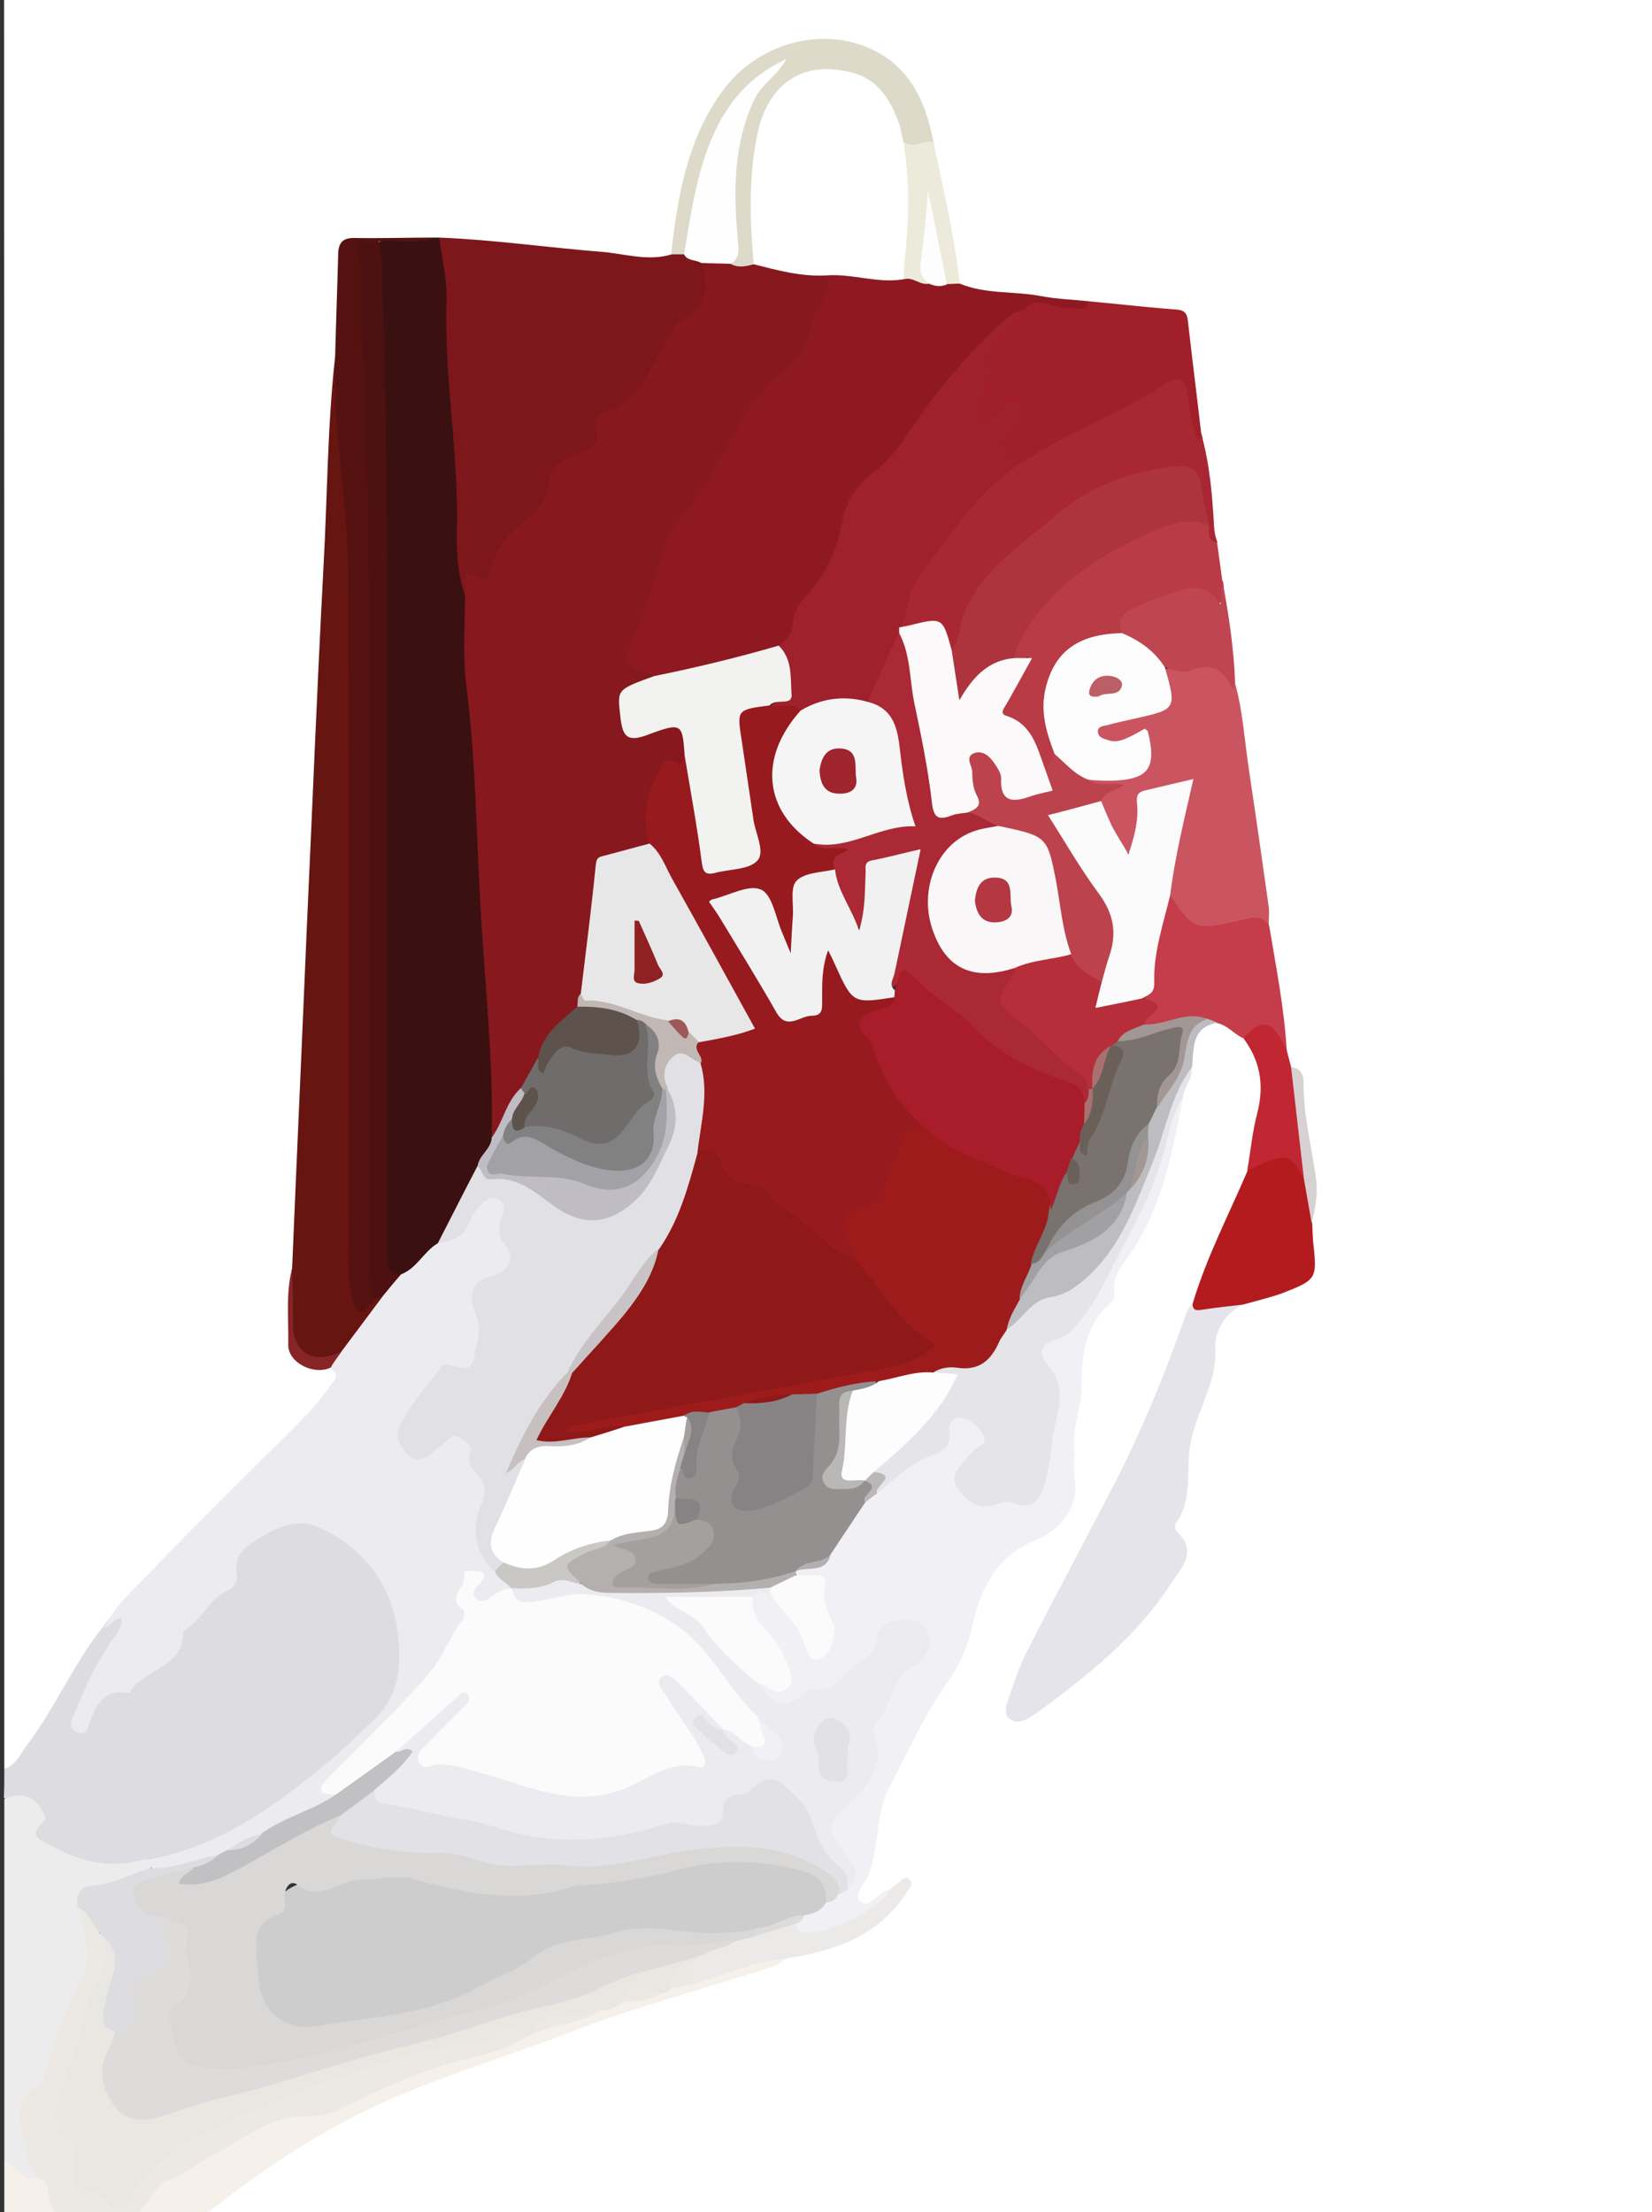 <?xml version="1.0" encoding="utf-8"?>
<!-- Generator: Adobe Illustrator 18.1.1, SVG Export Plug-In . SVG Version: 6.00 Build 0)  -->
<svg version="1.1" id="Lag_1" xmlns="http://www.w3.org/2000/svg" xmlns:xlink="http://www.w3.org/1999/xlink" x="0px" y="0px"
	 viewBox="0 0 384 514" enable-background="new 0 0 384 514" xml:space="preserve">
<rect x="0" y="0" width="384" height="514" fill="#333333" stroke="none"/>
<g>
	<g>
		<path fill="#FFFFFF" d="M1,411C1,232.2,1,53.3,0.9-125.5c0-3.7,0.8-4.6,4.6-4.6c125,0.1,250,0.1,375,0c3.7,0,4.6,0.8,4.6,4.6
			c-0.1,235.3-0.1,470.7,0,706c0,3.7-0.8,4.6-4.6,4.6c-125-0.1-250-0.1-375,0c-3.7,0-4.7-0.8-4.6-4.6C1.2,571.7,1,562.8,1,554
			c7-7.8,15.3-14.3,23-21.3c8.5-7.6,17.4-14.9,26.4-22c18.2-14.4,38.6-24.2,60.4-32.1c23.8-8.6,47.9-15.9,71.7-24.2
			c4.8-1,9.4-3,14.1-4.3c5.9-1.6,9.1-6.5,12.9-11.3c-1.3,0.3-1.9,0.9-2.6,1.4c-2.4,1.1-4.7,4.7-7.4,2.5c-2.6-2.1,0.3-4.9,1-7.2
			c0.9-2.9,1.8-5.7,1.3-8.8c-0.3-1.8,0.1-3.7,0.9-5.4c4.9-10.5,8.9-21.5,16.2-30.9c2.8-3.6,4.6-7.7,5.5-12.2
			c2.1-9.7,6.5-17.6,16.2-21.8c5.9-2.5,8.3-7.6,7.4-13.9c-0.3-2.7,0.1-5.3,0.5-7.9c1-6.4,1.3-12.9,2.1-19.3c0.3-2.7,0.8-5.5,2.3-7.6
			c4.5-5.9,5.1-13.5,9.7-19.4c5.5-7,6.7-15.8,8.9-24.1c0.8-3,2.4-5.9,2.1-9.2c0.2-2.6,2.1-4.8,1.9-7.5c0.6-7.6,1.7-9.3,7-10.7
			c3,0.3,5.2,2,7.3,3.9c4.2,5.3,5.5,11.2,3.7,17.7c-1.1,4.3-1,8.9-2.5,13.1c-4,10.8-9.5,20.9-12.9,32c-1.5,2.2-2.4,4.7-3.3,7.3
			c-7.1,21.1-17.3,40.7-28.2,60c-3.9,7-7.7,14-10.3,21.6c-0.6,1.7-1.8,3.7-0.2,5.1c1.8,1.5,3.4-0.3,4.8-1.3
			c11.3-8.3,22.1-17.2,30-29c2.3-3.4,4.6-6.7,1.7-10.9c-0.6-0.8-0.9-2-0.4-2.9c3.3-6.1,1.7-13.1,3.5-19.5c1-3.5,1.5-7.1,3.6-10.3
			c1.5-2.3,1-5.2,1.3-7.8c0.7-5.8,2.2-11.1,8.1-13.9c3.7-1.6,7.7-2.2,11.3-4c3.3-1.7,4.9-3.8,3.9-7.6c-0.6-2.3-0.5-4.6-0.4-7
			c1.7-5.6,0.5-11.1-0.3-16.6c-0.7-4.9-1.9-9.7-1.9-14.6c0-1.7-0.8-2.8-1.9-3.8c-1-1.4-1.5-3.1-1.8-4.8c-0.8-9.7-3.3-19.1-4-28.7
			c-2.5-18.7-5.1-37.3-7.8-55.9c-0.9-7.9-1.9-15.8-2.9-23.8c-0.5-3-1.2-6-1.7-9.1c-1.2-8.4-1.3-17-3.4-25.3
			c-1.5-7-1.7-14.2-2.5-21.3c-0.5-4.4-2.2-6.7-6.7-6.9c-5.3-0.2-10.5-1.5-15.9-1.3c-9-0.2-17.8-2.1-26.7-3.2
			c-1.4-0.2-2.6-0.7-3.5-1.8c-2.9-10.8-4.7-21.8-6.6-32.8c-1.1-4.3-2.6-8.5-4.8-12.5c-5.7-10.2-16.7-12.2-25.4-10.2
			c-11.6,2.7-18.4,10.6-22.7,21.2c-2.5,6.2-3.9,12.7-5,19.3c-0.5,2.9-0.5,6-2.1,8.7c-2.5,2-5.4,1.4-8.1,1
			c-15.2-2.1-30.4-3.2-45.6-4.6c-0.6,0-1.2,0-1.8,0c-4.8-0.1-9.6,0-14.4,0c-5.7,0-6.4,0.5-6.7,6.6c-0.3,4.8,0,9.6-0.1,14.4
			c0,2,0,4-0.4,5.9c-0.5,1.8-0.6,3.6-0.6,5.4c-0.3,20.9-1.8,41.8-2.6,62.7c-0.7,17.9-1.6,35.9-2.4,53.8c-0.7,17.4-1.7,34.8-2.5,52.3
			c-0.6,12.1-1,24.2-1.6,36.4c-1.6,6.2-1.1,12.6-0.7,18.9c0.3,4.3,4.6,3.8,7.7,4.6c4.3,1.4,2,3.9,0.7,5.7
			c-4.7,6.9-11.1,12.4-17.1,18.1c-9.6,9.2-18.7,18.8-27.7,28.6c-2.6,2.8-5.6,5.2-7.4,8.7c-6.3,9.5-11.5,19.7-18.3,28.9
			C5.2,409,4.4,412.2,1,411z"/>
		<path fill="#DDDCE1" d="M1,411c2.8-0.9,3.7-3.5,5.3-5.6c6.6-8.7,10.8-18.9,17.7-27.5c0.4-0.5,0.7-1.1,1.2-1.6
			c0.8-0.7,1.5-2.2,2.8-1.1c1.1,0.8,0.7,2.1,0.3,3.2c-0.6,1.8-1.8,3.2-2.7,4.8c-3.1,5.1-6,10.3-7.7,16.7c2.2-1,2.2-2.9,3-4.1
			c1.1-1.7,2.2-3.2,4.4-3.8c7.2-2.1,12.7-6.1,16.2-13.2c1.7-3.4,4.6-6.5,8-8.8c2-1.3,4.1-2.8,4-5.4c-0.1-5.9,4.3-8.3,8.4-10
			c5.2-2.1,10.7-2.9,16.2,0.7c8.4,5.6,13.6,13.2,15.3,22.9c1.7,9.5-0.7,18-8.3,24.6c-10.8,9.5-21.6,18.8-34.7,25
			c-5.1,2.4-10.7,3.7-16.1,5.3c-8.6,2.2-16.5,0.6-24-3.9c-1.6-1-3-2-2.8-4.3c0.4-5.9,0.3-5.9-5.3-6.6c-0.5-0.1-0.9-0.3-1.3-0.6
			C1,415.7,1,413.3,1,411z"/>
		<path fill="#F5F1EA" d="M183,455c-1,0.6-1.9,1.4-2.9,1.8c-16.1,5.2-32.5,9.5-48.2,15.6c-17.9,6.9-36.6,12-53.5,21.4
			c-14,7.7-26.7,17.2-38.9,27.4C27.4,531.3,15.8,542,4,552.5c-0.9,0.8-1.8,1.5-3,1.5c0-17.3,0-34.7,0-52c3.6-1.1,4.8,4,8.2,3.2
			c1.7,0.7,2.3,2.1,3,3.7c4.5,10.8,12.8,10.4,19.1,3.5c6.1-6.7,13.8-10.1,20.9-14.7c4.2-2.8,8.4-6.2,13.8-6.5
			c10.6-0.6,19.4-6.1,28.9-9.8c8.8-3.4,17.9-6,26.9-8.8c0.4-0.2,0.9-0.5,1.3-0.7c5.2-2.9,11.2-3.2,16.5-5.6c1.8-0.6,3.5-1.7,5.3-2.3
			c2.8-0.4,5.7-0.8,8.4-1.8c0.9-0.4,1.8-0.7,2.7-1.1c1.7-0.6,3.3-1.1,5-1.5c5.3-1.9,10.7-3.6,16.2-5
			C179.3,454.2,181.2,453.3,183,455z"/>
		<path fill="#EDECED" d="M9,506c-3.9,1.2-5.1-3.1-8-4c0-28,0-56,0-84c3.4-1.4,6.4-1.3,8.5,2.2c0.6,0.9,1.6,2.1,0.5,3.1
			c-3.8,3.7-0.2,4.4,2.2,5.7c6.9,3.8,14.1,5.3,21.8,2.9c0.8,0.6,1.7,1.2,0.9,2.4c-3.3,2.9-7.5,3.9-11.7,4.7
			c-2.3,0.4-4.1,1.3-3.8,4.1c4.6,10.4-0.4,19.4-4.3,28.5c-1,2.3-1.9,4.6-2.5,7c-0.4,1.6-0.5,3.7-1.7,4.6c-5,3.8-5.5,8.5-4.4,14.2
			c0.4,2.1,0.2,4.2,2.1,5.8C9.4,504.1,9.8,505,9,506z"/>
		<path fill="#3A1011" d="M101,55.2c0.4,0,0.7,0,1.1,0c3.7,4.7,3.3,10.6,3.2,15.8c-0.4,17.4,3,34.5,2.4,51.8
			c-0.2,5.1,0.4,10.3,1.4,15.3c0.1,14.3,1.6,28.5,2.4,42.8c1.2,20.4,1.8,40.9,3.7,61.2c0.6,6.8,0.3,13.6,0.1,20.5
			c0.3,3.3-1.7,5.7-3.2,8.3c-3.4,6.1-5.7,12.7-9.6,18.5c-1.9,2.2-3.9,4.4-6.2,6.2c-1.5,1.2-3.2,1.6-5,0.9c-2.6-1.5-2.8-4-2.8-6.5
			c0.3-30.6-0.4-61.2,0.4-91.9c0.3-12.8-0.3-25.6-0.4-38.4c-0.1-15.5,0.2-31-0.1-46.4c-0.4-17.8-0.9-35.6-1.3-53.4
			c0-1.2-0.1-2.3,0.4-3.4C91.8,54.2,96.6,56.5,101,55.2z"/>
		<path fill="#ECEBF0" d="M93.2,296.1c3.7-1.4,5.3-5.3,8.5-7.2c3.2-1.9,5.8-4.3,7.6-7.6c1.3-2.3,3.3-4.7,6.4-3.5
			c2.8,1,2.2,3.8,1.9,6.1c-0.2,1.5-0.2,3.1,0.6,4.4c2.6,4.2,0.8,7.2-2.9,9c-4.5,2.1-4.7,5.3-3.1,9.1c1.6,3.9-0.2,7.1-1.4,10.6
			c-0.6,1.7-2,1.9-3.6,2.1c-5,0.5-13.1,9.6-12.9,14.5c0.1,3.2,2.6,4.5,5.6,3c2.5-1.3,4-4.8,7.8-3.2c3.4,1.4,2.1,5,3.6,7.2
			c2.7,3.8,2.5,7.4,1.4,11.7c-1,4.1-1.4,8.7,2.7,11.9c1.1,1.8,3.8,2.4,3.6,5c-0.7,1-1.8,1.4-2.8,2c-1.9,1-3.8,2.7-5.9,1.1
			c-2-1.5-0.1-3.5,0.1-5.8c-1.8,1.6-2.7,3.5-2.3,4.8c2.4,8.2-3.4,13-7.4,18.4c-6.2,8.3-14,15.1-21.2,22.4c-1.5,1.5-3.6,2.9-1.1,5.2
			c-0.1,1.8-1.6,2.5-2.9,3c-4.8,1.8-9.2,4.5-13.7,6.8c-3,0.9-5.7,2.5-8.4,3.9c-0.9,0.5-1.8,0.9-2.8,1.2c-3.4,1.1-6.7,2.5-10.3,2.8
			c-1.8,0.2-3.6,0.7-5-0.9c-0.3-0.7-0.7-1.3-1-2c17.3-3.1,30.8-13.2,43.7-24.2c3-2.6,5.8-5.4,8.7-8.1c6.4-6,6.7-13.4,5.7-20.8
			c-1.6-11.5-8.4-19.8-18.9-24.4c-3.4-1.5-8.1-0.3-11.4,1.7c-3.4,2.1-8.2,4-7,9.9c0.2,1-0.9,2.9-1.9,3.3c-4.6,1.7-6.1,6.7-10,9.1
			c-0.3,0.2-0.6,0.5-0.6,0.7c0,8.4-9.5,8.4-12.5,14.1c-6.5-1.2-8.1,3.4-9.8,8.2c-0.4,1.2-1.7,1.4-2.9,0.6c-1.3-0.9-1-1.9-0.5-3.1
			c2.5-6.2,5.2-12.3,9-17.8c1.1-1.6,2.4-3.1,2.4-5.3c-2-0.1-2.5,1.9-4,2.2c2.3-5,6.5-8.7,10.2-12.5c11.9-12.4,24.3-24.4,36.4-36.6
			c2.2-2.2,4.1-4.7,6-7.3c0.8-1,2.2-2.5,0.1-3.7c-0.1-1.7,1.1-2.9,1.9-4.3c3.1-4.4,6.6-8.5,9.6-13C89.2,298.4,90.9,296.9,93.2,296.1
			z"/>
		<path fill="#8E1921" d="M223.1,65.9c6,2.5,12.6,1.7,18.9,2.9c3.6,0.7,7.4,0.8,11.1,1.2c1,3.6-1.7,2.8-3.4,2.8
			c-3.7,0-7.5-1.4-11.2-0.1c-8.9,4.8-14.6,12.9-20.7,20.6c-5.1,6.5-9.1,13.9-15.8,19.1c-4.4,3.5-5.1,8.8-6.4,13.7
			c-0.9,3.3-2.1,6.3-4.2,8.9c-2.8,3.5-5.5,7.1-6.3,11.7c-0.4,2.1-2.2,3.2-3.9,4.3c-9.3,3.2-18.8,5.3-28.5,6.7c-8.3-1.8-9-3.7-6-11.7
			c2.3-6.2,5.6-12.1,6.5-18.8c0.3-2.2,1.7-3.9,3-5.7c5.4-7,10.4-14.2,13.6-22.5c1.1-2.9,3-5.2,5.2-7.2c7-6.2,12.3-13.4,14.7-22.7
			c0.5-2.1,1.3-4.5,3.3-6c5.6-1.5,11.1,1,16.7,0.4c2.2-0.1,4.3,1,6.5,0.9c1.4,0,2.7,0.1,4.1,0.2C221.2,64.8,222.2,65.2,223.1,65.9z"
			/>
		<path fill="#7E171C" d="M108,138.1c-1.6-4.7-1.9-9.8-1.8-14.6c0.5-17.9-3-35.7-2.4-53.6c0.2-4.9-1.1-9.8-1.7-14.7
			c12.6,0.5,25,2.3,37.6,3.3c5.4,0.4,10.9,2.3,16.4,0.6c0.8-0.8,1.8-1,2.8-0.7c1.7,0.6,3.3,1.3,4.5,2.6c2.5,6.6,3.5,9.1-3.3,14
			c-3.9,2.8-6.1,7.6-8,11.8c-1.9,4.1-4.5,6.8-8.3,8.8c-1.9,1-3.9,2.1-3.8,4.7c0.1,3.6-2.2,5.3-5.2,6.5c-3.1,1.2-4.9,3.3-6.1,6.7
			c-1.4,4.2-4.7,7.4-7.9,10.5c-0.8,0.8-2.3,1.1-2.7,2.2C116.1,131.2,113.1,135.6,108,138.1z"/>
		<path fill="#F1F0F4" d="M275,255c-2.6,13.2-5,26.6-13.3,37.7c-1.7,2.2-2.9,4.4-2.7,7.2c0.1,1,0.1,2-0.8,2.8
			c-6.1,5.1-6.8,12.7-6.8,19.5c0,5-2.2,9.4-1.7,14.4c0.2,2.1-0.3,4.4,0.1,6.7c1,5.8-2.3,11.8-9,14.5c-9.4,3.8-12.9,11.4-14.9,20.4
			c-1,4.6-3,8.9-5.7,12.7c-5.3,7.5-8.9,15.7-13.2,23.8c-3.6,6.9-2.6,14-5,20.7c-0.8,2.2-3.9,4.8-1.9,6.5c1.9,1.6,4-2.2,6.3-2.8
			c0.2,0,0.3-0.1,0.5-0.2c1.1,1.7,0,2.8-1.2,3.8c-4.6,3.7-9.9,5.9-15.5,7.3c-2.1,0.5-4.7,0.9-5.8-2.1c0-1.4,0.9-2.3,1.9-3.2
			c1.7-1.1,3.6-1.9,5.2-3.2c1.1-0.7,2.2-1.4,3.1-2.3c0.7-0.6,1.3-1.2,1.9-1.8c1.3-1.8,0.6-3.5-0.5-5c-1.2-1.6-2.3-3.3-3.1-5.1
			c-1.3-2.9-1-5.5,1.7-7.5c5.6-4.3,9.5-9.4,7.6-17.1c-0.4-1.7,0.5-3.2,1.6-4.6c1.2-1.5,2-3.1,2.1-5c0.1-2.2,1.2-3.7,3.2-4.7
			c1.5-0.7,2.7-1.9,3.7-3.2c1.6-2.2,2.8-4.4,0.2-6.6c-1.9-1.6-6.6-0.8-7.3,1.7c-1.6,5.3-6.2,8-9.8,11c-3.4,2.8-8.5,4.3-13.1,5.2
			c-3.2,0.7-6.4-1.4-6.8-5.6c0.5-0.4,1.2-0.5,1.8-0.5c1.4,0.1,2.9,1.6,4.1,0.1c1.3-1.7,0-3.5-0.8-5c-1.4-2.6-3.1-5-5-7.3
			c-1.9-2.3-2.7-4.8-1.5-7.8c1-1.5,2.4-1.6,4-1.2c4.3,2.8,7.1,6.9,9.3,11.5c0.5,1.1,0.9,2.9,2.7,2.3c1.2-0.3,1.7-1.7,1.8-2.8
			c0.3-4.2-1.8-8-2.5-12.1c-0.3-1.5-2.7-0.8-4-1.5c-0.4-0.2-0.7-0.5-1-1c0-0.5,0.1-0.9,0.5-1.2c2.2-1.7,5.8-0.9,7.2-4
			c2.4-4.2,4.8-8.4,8-12.1c1-1,2.2-1.9,3.3-2.8c4-3.5,8-7.1,13.1-9c2-0.8,2.4-2.5,2.8-4.4c0.4-1.9,1.2-3.7,3.4-3.8
			c2.8-0.1,4.6,1.6,6,3.8c1.2,1.8,0.7,3.5-0.8,4.9c-0.9,0.9-1.9,1.9-2.8,2.9c-1.2,1.5-2.3,3-1.4,5c1,2.1,2.7,3.5,5.1,3.4
			c2.8-0.1,5.6-0.4,8.4-0.3c2.6,0,3.9-2.1,4.2-4.3c0.8-5.8,2.3-11.4,2.9-17.2c0.3-3.2-0.3-6.2-2.2-9c-2.2-3.2-1.1-6,2.1-7.4
			c5.2-2.3,7.7-6.9,10.1-11.3c3.8-7.2,7.8-14.2,11.2-21.7c2.3-5,3.4-10.4,5.2-15.5C272,259.3,271.4,255.9,275,255z"/>
		<path fill="#671511" d="M89.1,301c-3.3,4.4-6.5,8.7-9.8,13.1c-2.6,3.9-6,2.4-9.3,1.3c-3.4-1.1-2.5-3.9-2.4-6.3
			c0.1-4.8-0.5-9.6,0.3-14.4c1.1-26.3,2.3-52.6,3.4-78.8c1.3-28.1,2.4-56.2,3.9-84.3c0.9-16.3,0.9-32.6,2.7-48.8
			c1.5,1.2,1.5,2.9,1.6,4.5c1.3,25.4,3.5,50.8,3.2,76.3c-0.4,42.6-0.3,85.2-0.1,127.9c0,3.6-0.4,7.3,1.7,10.6c0.8,0,1.4-0.3,2.1-0.6
			C87.2,301,88.1,300.4,89.1,301z"/>
		<path fill="#E5E4EA" d="M289,303.1c-4.3,1.9-6.7,6.4-6.5,9.9c0.5,8.8-5,15.6-6,23.8c-0.7,5.8,0.6,12.1-3.3,17.3
			c-0.2,0.3,0,1.4,0.4,1.8c5.1,4.8,0.7,8.7-1.6,12.3c-7.9,12.2-19.1,21-30.6,29.5c-0.8,0.6-1.7,1.1-2.5,1.6
			c-1.4,0.8-2.9,1.1-4.2,0.1c-1.2-0.9-1-2.6-0.6-3.7c1.4-4.1,2.7-8.2,4.6-12c6.5-12.7,13.2-25.2,19.8-37.9
			c6.8-13.1,12.4-26.8,17.3-40.8c0.3-0.7,0.8-1.4,1.2-2c2.5,0.6,4.9-0.5,7.3-0.7C286,302.2,287.7,301.5,289,303.1z"/>
		<path fill="#CA5560" d="M287.1,158.8c1.8,6.5,2.2,13.3,3.2,20c1.6,10.6,3.1,21.2,4.6,31.8c0.2,1.5,0,3,0,4.5
			c-3.3-0.1-6.6,0.2-9.9,0.8c-8.1,1.5-10.7,0-13.8-7.5c-0.5-6.9,2.1-13.3,3.1-20c0.2-1.6,1.1-3.1,1.1-4.8c-1.4-0.5-2.6,0.5-3.9,0.5
			c-4,0.2-6.1,2.1-6,6.2c0,0.8-0.2,1.6-0.3,2.5c-0.4,2.1-0.3,4.9-2.8,5.3c-2.1,0.4-3.1-2.1-4.2-3.8c-1.6-2.6-2.8-5.3-2.7-8.4
			c0.6-2.7,3.3-2.7,5.7-3.5c-3.3,0.4-6.1,2.8-8.4-1.1c2.5-2.3,5.8-0.8,8.6-1.7c2.4-0.7,5.1-1.1,4.8-4.6c-0.2-1.9-0.8-3.3-3.2-2.4
			c-1.9,0.7-3.8,1.1-5.9,0.5c-1.4-0.4-2.4-1.2-2.5-2.7c-0.1-1.4,0.9-2.1,2-2.6c3.1-1.4,6.4-1.8,9.7-2.4c3.8-0.7,5.8-2.3,4.1-6.4
			c-0.4-1.1-0.4-2.3,0.2-3.4c3.2-1.3,6.7-0.8,10-1.2C284,153.6,285.3,156.7,287.1,158.8z"/>
		<path fill="#A11F29" d="M238,72c3.4-3.9,7.2,0.2,10.9-0.4c1.6-0.3,3.5,1.2,4.1-1.6c6.7,0.6,13.4,1.4,20.2,1.9
			c1.8,0.1,2.7,0.6,2.9,2.5c1,8.8,2.1,17.5,3.1,26.2c0.2,0.8,0.7,1.6-0.2,2.2c-0.8,0.5-1.3-0.2-1.6-0.7c-1.4-2-1.4-4.4-1.8-6.7
			c-1.2-6.4-1.7-6.4-7.1-3.3c-9.2,5.3-18.7,10-28.2,14.7c-1.3,0.3-2.6,0.4-4,0.2c-4-0.4-5.2-2.7-3.2-6.1c0.9-1.6,2.6-2.6,2.9-4.6
			c0-0.3-0.1-0.6-0.5-1.1c-2.3-0.1-3.4,2.2-5.2,3.1c-2.2,1.1-4.6,1-4-1.9C228.3,87.6,227.9,77.2,238,72z"/>
		<path fill="#A92732" d="M240,106c9.9-6.3,21.1-10.2,30.8-16.8c2.9-2,4.9-1.4,5.3,2.7c0.3,3.1,0.9,6.2,1.9,9.2
			c0.8,2.4,0.8,0,1.2-0.4c2,7.1,2.6,14.3,3,21.6c0.1,1.4,0.3,2.5,0.8,3.7c-3.2,1-2.7-1.6-3.2-3.3c-1.6-14-2.4-14.4-16-11.4
			c-9.5,2.1-16.1,8.5-23.3,14c-7.8,6-14.8,12.9-16.9,23.3c-0.2,1.2-0.7,2.7-2.5,2.6c-0.5-0.4-1-0.9-1.1-1.5
			c-0.7-3.7-2.8-4.8-6.4-3.5c-1.3,0.5-2.8,0.9-4.3,0.2c-0.7-4.3,0.5-8.4,2.8-11.7c5.4-7.8,10.4-15.9,17.5-22.3
			C232.6,109.5,235.9,107.1,240,106z"/>
		<path fill="#E5E4E9" d="M275,255c-2.9,4.2-3.4,9.2-4.8,13.9c-2.5,8.6-6.8,16.4-11,24.2c-2.5,4.8-4.7,9.7-8.2,13.9
			c-1.5,1.8-2.8,3.4-5.3,4.1c-3.1,0.9-5,2.9-2,6.2c3.4,3.6,2.9,8.4,1.9,12.3c-1.3,5-1.3,10.1-2.7,15c-1.1,3.9-3.1,6.3-7.5,4.6
			c-1.5-0.6-2.9,0-4.3,0.5c-3.8,1.1-6.4-0.8-8.4-3.7c-2.1-2.9,0.2-4.9,1.8-7c0.5-0.6,1.2-1.2,1.7-1.8c0.9-1.2,3.5-1.5,2.4-3.7
			c-1-2-2.7-3.4-4.9-4c-2.3-0.6-3.3,1.5-3.1,2.9c0.7,4.1-1.5,4.8-4.7,6c-4.6,1.7-8.1,5.6-12.1,8.6c-1.1-1.6,0.7-3.8-1.1-5.2
			c2.7-4.2,6.9-6.9,10.1-10.6c2.9-3.4,6-6.5,8-10.8c-1.2-0.7-3.2,0.1-4-1.7c0.7-2,2.6-2,4.1-1.9c5.3,0.6,8.7-1.9,10.7-6.6
			c0.3-0.7,0.9-1.3,1.5-1.9c3.7-4.4,8.4-7.3,13.9-9.2c6-2.1,9.6-7.6,12.2-12.7c3.6-7,7.9-13.9,9.2-21.9c0.7-4.4,3-8.1,4.4-12.1
			c0.6-1.8,1.4-4.2,4.1-4.4C277.5,250.6,275.1,252.5,275,255z"/>
		<path fill="#561210" d="M86,303c-1.7,2.7-3.1,2.3-3.9-0.5c-0.8-2.7-1.1-5.5-1.1-8.3c0.1-53.9,0.2-107.9-0.1-161.8
			c-0.1-11.5-1.9-23-2.7-34.6c-0.4-5-0.2-10-0.3-15c0.2-7.8,0.5-15.6,0.7-23.4c0-2.9,0.9-4.2,4-4.1c6.1,0.1,12.3-0.1,18.4-0.1
			c-4.2,1.8-8.6,0.3-12.9,0.9c-1.2,1-3,1.3-4.1,2.5c-2.5,6.9-0.6,13.9-0.1,20.7c0.5,6.9,1.1,13.9,1.4,20.9
			c1.6,43.9,1.5,87.9,1,131.8c-0.1,9.2,0.3,18.5-0.5,27.8c-1.1,13,0,26.1,0.6,39.2C86.5,300.4,86.3,301.7,86,303z"/>
		<path fill="#B83B46" d="M281,122c0.2,1.5-0.7,3.6,1.9,4c0.4,2.9,0.8,5.9,1.2,8.8c0.5,0.9,0.3,1.9,0.4,2.9c0.2,2.4-0.8,2.9-2.9,1.9
			c-7.1-3.6-12.6,1-18.4,3.7c-1.9,0.8-0.1,3.7-2.3,4.5c-11.1,2-16.3,6.7-17.3,15.4c-0.4,4.1,1.6,7.8,2,11.7
			c-0.2,1.8-0.2,3.6-2.4,4.3c-1.9-0.6-2.1-2.3-2.7-3.9c-1-2.9-2.4-5.4-5.2-6.9c-3.2-1.7-3.4-3.9-1.6-6.9c1.7-2.8,3.2-5.7,5.1-8.5
			c0.5-0.2-0.6-0.7-0.2-0.2c0.2,0.2,0.1,0.3-0.2,0.5c-1,0.6-1.9,0.4-2.7-0.3c-1.5-3.2,0.7-5.4,2.2-7.7c8.7-13.2,21.3-21,36.3-25
			C276.7,119.7,279.1,119.7,281,122z"/>
		<path fill="#C53C4A" d="M272,208c5.5,8.2,5.7,8.3,17.4,5.6c2.4-0.6,4.1-0.7,5.6,1.4c1.6,9.6,3.5,19.2,4.1,29
			c-0.5,0.2-1.1,0.2-1.3-0.2c-1.9-4.7-5.1-4.6-8.9-2.6c-2.1-1-3.6-3-6-3.5c-0.9-0.2-1.9-0.3-2.8-0.4c-4.6-0.6-8.9,2.4-13.6,1.4
			c-1.9-2.2,1.9-5.1-0.8-7.2c1.5-6.2,2.2-12.6,3.8-18.9C270,210.8,269.9,208.8,272,208z"/>
		<path fill="#B31B1F" d="M289,303.1c-3.2,0.4-6.4,0.7-9.5,1.2c-1.3,0.2-2.2,0.3-2.3-1.3c3.2-10.8,8.4-20.7,12.8-31
			c5.6-6.2,10.9-5.5,14.3,1.7c2,3.4-0.2,7.1,0.7,10.5c0.1,1.3,0.1,2.6,0.2,4c1,9.1,1,9.1-7.5,12.4
			C294.8,301.6,291.8,302.3,289,303.1z"/>
		<path fill="#DDDACA" d="M159,59.1c-1,0-2,0-3,0c1.5-13.4,3.7-26.6,11.9-37.9c8.4-11.6,24.6-15.8,36.7-8.7
			c7.7,4.5,10.8,12.2,12.4,20.6c-2.4,1.9-4.9,2.6-7.5,0.3c-1.2-1.5-1.5-3.3-2.1-5c-2.6-7.2-7.6-10.8-15-10.9
			c-6.6-0.1-11.3,3.4-13.9,10.8c-2.6,7.5-3,15.2-2.6,23.1c0.2,3.8,1.3,7.6-0.9,11.2c-1.9,1-3.7,1.1-5.2-0.6
			c0.5-9.4-0.9-18.9,0.9-28.3c1.2-6.2,3-11.9,7.4-15.8c-6.1,4.4-10.3,10.9-12.8,18.6c-1.9,5.9-3.4,11.8-4.1,18
			C161,56.1,160.8,57.9,159,59.1z"/>
		<path fill="#BF4651" d="M260.8,147.1c-1.3-2.9,0.3-4.7,2.7-5.8c3.6-1.6,7.3-3.1,11.1-4.2c3.2-0.9,6.5-1,9.1,3.4
			c0.2-2.9,0.3-4.3,0.4-5.8c1.5,7.9,2.7,15.9,3,24c-0.4,0.2-0.2,2.4-1,0.7c-2.1-4.2-4.8-5.3-9.1-3.7c-2,0.8-4.2,0.1-6.2-0.7
			C267.1,152.9,263.7,150.3,260.8,147.1z"/>
		<path fill="#BDBCC0" d="M280.7,236.7c0.8,0.3,1.5,0.6,2.3,0.9c-6.1,1.1-5.5,6-5.9,10.3c-5,6.5-6.1,14.7-9.1,22
			c-4.4,10.8-8.2,22.2-18.5,29.4c-1.7,1.2-3.6,1.8-5.4,2.1c-4.7,0.8-6.4,5.3-10,7.4c-1.5-3.1,1.1-5,2.2-7.4c0.7-1.1,1.6-2.1,2.2-3.3
			c2.3-4.6,5.6-7.9,10.8-9.4c5.9-1.7,9.9-5.6,11.8-11.6c0.2-0.4,0.5-0.8,0.8-1.2c2.7-3.6,4.3-7.6,4-12.2c0-1,0.2-1.9,0.4-2.9
			c0.5-1.7,1.2-3.3,2.3-4.7c2.7-4.3,5.2-8.7,6.3-13.8C275.5,239.8,276,235.9,280.7,236.7z"/>
		<path fill="#ECEAE8" d="M185,447c0.1,0.8,0.4,1.6,1.3,1.9c4.8,1.3,18.2-5.1,20.6-9.9c0.6-0.5,1.2-1.1,1.9-1.5
			c0.8-0.5,1.5-1.7,2.5-0.9c1.2,1,0.1,2-0.5,3c-6.5,10.2-16.7,13.7-27.9,15.4c-7.7,0.8-14.7,3.9-22,6c-0.9-1.7-1.1-3.4-0.4-5.2
			c0.8-1.2,2-1.9,3.2-2.7c2.2-1.4,4.8-1.9,7.1-3c1.3-0.6,2.7-1.1,4.1-1.4C178.4,448.4,181.3,445.4,185,447z"/>
		<path fill="#C12633" d="M303.1,274c-3.2-6.2-4-6.4-13.2-2c0.8-4.5,1.2-9.1,2.4-13.6c1.6-6.4,0.6-12-3.3-17.2
			c4.5-4.8,6.8-4.2,10.1,2.8c0.3,1.3,0.7,2.6,1,3.9c3,6.5,1.9,13.7,3.5,20.4C304.1,270.2,304.6,272.2,303.1,274z"/>
		<path fill="#ECEBDB" d="M210.1,33c2.3,1.7,4.6-0.6,6.9,0c2.2,10.9,4.9,21.8,6.1,32.9c-1,0-2,0.1-3,0.1c-4-6.5-3.5-14.1-4.6-20
			c1.8,5.7-0.7,12.8,0.5,19.9c-2.1,0.5-3.8-1.7-5.9-1c-0.8-0.9-1.2-2-1.1-3.2c1-9,0.6-18,0.4-26.9C209.3,34.1,209.6,33.5,210.1,33z"
			/>
		<path fill="#D7D1D1" d="M303.1,274c-1-8.7-2-17.4-3-26.1c1.9,0.3,2.9,1.4,2.9,3.4c-0.1,7.7,1.9,15.1,2.9,22.6
			c0.5,3.5-0.2,6.9-1,10.3C304.3,280.8,303.7,277.4,303.1,274z"/>
		<path fill="#872526" d="M67.9,294.7c0.1,4.3,0.2,8.6,0.2,12.9c0,6.8,4.9,9.6,11.3,6.4c-0.9,1.3-1.8,2.5-2.6,3.8
			c-4.2,1.8-10-1.4-9.8-5.5C67.1,306.4,66.4,300.5,67.9,294.7z"/>
		<path fill="#E9E7E1" d="M164,454c-1,0.7-2,1.3-3,2c-2.3,1.5-3.1,4.2-5,6c-0.4,0.8-1.2,1-2,1c-2.9,1.2-6.5-0.9-9,2
			c-1.6,0.9-2.9,2.4-5,2c-3.1,1.3-6.4,1.7-9.6,2.3c-2.8,0.6-5.4,1.5-7.4,3.7h0c-3.1-0.2-6.3-0.5-8.8,2.1c-0.8,0.8-2.1,0.9-3.3,1
			c-10.6,1.1-20.8,4.2-30.9,7.5c-10.9,3.5-21.1,8.6-31.7,13c-7.1,2.9-12,7.5-16,13.6c-3.3,5.1-3.7,3.8-9.2,2.1
			c-6.7-2.1-8.1-5.6-7.4-11.5c0.1-0.7-0.4-1.3-0.9-1.7c-4.5-3.4-3.9-8.3-2.4-12.3c2.7-7.5,4.5-15.3,7.2-22.7
			c1.8-4.9,4.1-9.5,3.2-14.9c4.4,0.4,5,3.6,5.1,7c0,2.6-0.7,5.2-1.6,7.7c-1.1,3-0.9,5.8,1.1,8.3c0.7,2.1-0.5,3.9-1.2,5.7
			c-1.6,4.2-0.7,7.9,2,11.2c2.5,3.1,5.8,2.4,9.2,1.5c12.5-3.2,24.8-7,37.2-10.9c10.4-3.3,21.3-5.2,31.6-8.8
			c12-4.3,24.9-5.9,36.5-11.7c5.5-2.7,11.9-2.9,17.5-5.5C161.5,452.9,162.9,452.9,164,454z"/>
		<path fill="#ECE8E4" d="M23,449c4.5,6.2-1.1,11-2.4,16.3c-1.3,5.6-3.2,11.1-5.1,16.5c-1.3,3.7-3.2,7.3-2.5,11.4
			c0.2,1,0,2.7,0.4,2.8c5.6,1.7,3.5,6.1,3.6,9.8c0,0.3,0,0.7,0,1c0.1,1.4,1.2,3.5,2,2.7c4.5-4.2,7.2,9.3,11.5,1.1
			c4.3-8.3,11.2-12.6,19.5-16.4c10.5-4.8,21.2-9.3,32.2-12.7c9.3-2.8,18.4-6.4,28.4-6.5c1.3,0,2.9,0.2,3.7-1.1
			c2.5-4.4,5.5-3.2,8.7-0.9c-4.8,3-10.4,4.4-15.6,5.7c-10.3,2.5-19.7,7.1-29,11.6c-4.3,2.1-8.3,0.9-12.3,2
			c-6.4,1.7-11.4,5.9-17.1,8.7c-3.3,1.6-6.1,4.3-9.8,5.5c-2.3,0.8-4,3.8-5.7,6c-6.1,8-14.9,8.1-21.2,0.5c-1.8-2.1,0-5.6-3.2-6.9
			c-3.4-2.7-2.7-6.7-3.7-10.2c-1.8-6.1-0.4-9.1,4.2-12c0.4-0.2,0.6-0.8,0.7-1.3c1.9-7.9,5-15.3,8.6-22.6c2.7-5.5,0.9-11.3-0.8-16.9
			C21.8,443.3,22.8,445.8,23,449z"/>
		<path fill="#ECE8E4" d="M123,473c1-2.5,2.3-4,5.4-4.2c3.9-0.2,7.8-1.2,11.6-1.8C134.8,470.3,128.4,470.3,123,473z"/>
		<path fill="#ECE8E4" d="M156,462c0-3.4,1.2-5.7,5-6c-0.3,1.7,1.1,3.3,0,5C159.3,461.3,157.7,461.7,156,462z"/>
		<path fill="#ECE8E4" d="M145,465c0.3-3,2.4-3.2,4.7-2.9c1.5,0.2,2.9,0.6,4.3,0.9C151.2,464.7,148.2,465.1,145,465z"/>
		<path fill="#DDDCE1" d="M23,449c-1.6-2-2.4-4.8-5-6c-0.3-2.4,0.3-4.6,3-4.8c5-0.4,9.4-2.7,14-4.2c5.6,0.4,10.6-2.3,16-3
			c-0.4,3.3-3.3,3.3-5.5,4.1c-2.5,0.3-4.9,0.9-7.2,1.7c-2,0.7-4.6,0.8-5.2,3.2c-0.6,2.6,2.3,3.3,3.7,4.8c2,2.1,3,4.8,3.3,7.6
			c0.4,3-0.4,5.7-3.7,6.7c-3.6,1.1-4.9,3.3-4.2,7.1c0.6,3.6-0.8,6.1-5.1,5.8c-4.1-0.6-3.2-3.7-2.7-6.1c0.5-2.5,1.2-5.1,2-7.6
			C27.7,454.1,25.9,451.5,23,449z"/>
		<path fill="#87181D" d="M169.8,61.3c1.8,1,3.6,0.6,5.4,0.1C181,60.9,186.6,62,192,64c1.9,4-2.2,6.4-2.8,9.8
			c-0.7,4.1-2.7,8.8-6.2,11.5c-9.8,7.4-13.5,18.9-19.9,28.6c-1.2,1.8-2.1,3.7-3.7,5.3c-6.6,6.7-6.4,16.4-10.4,24.2
			c-0.4,0.8-0.4,1.9-0.8,2.8c-3.7,7.5-3.6,8.1,3.8,10.8c-0.7,1.3-1.9,1.9-3.2,2.2c-3.7,0.8-4,3.1-3.5,6.3c0.6,3.3,1.9,4.8,5.3,3.5
			c0.6-0.2,1.3-0.3,1.9-0.5c6.3-1.4,7.5-0.4,7.7,6.3c-0.2,1.3-0.2,3-1.6,3.4c-7.4,2.2-6.9,8.2-6.8,13.9c0,1.5,0.3,3-0.6,4.3
			c-1.5,1.8-3.7,2.2-5.8,2.5c-4.5,0.6-5.8,3.1-6.2,7.4c-0.6,8-1.6,16.1-3.3,24c-0.3,1.2-0.7,2.4-1,3.6c-2.9,4.2-7.7,7-9.2,12.2
			c-1.4,2.4-2.5,5.1-4,7.4c-1.6,2.4-3.2,4.8-4.3,7.5c-0.6,1.5-1.1,3.1-3.1,3.2c0.4-17.8-1.6-35.5-2.6-53.2
			c-1-17.2-1.1-34.4-3.3-51.6c-0.9-7-0.3-14.3-0.3-21.4c0.9-1.5-2.1-6.8,3.6-3.5c1.3,0.7,2.1-0.6,2.3-1.9c1-4.4,3.2-7.6,6.9-10.7
			c2.6-2.3,6.7-5.1,6.8-10.3c0-3,3.4-5.1,6.5-6.2c3-1,5.8-1.9,4.3-6.2c-0.5-1.4,0.7-3,2.2-3.5c8.5-2.6,10.3-10.8,14.6-16.9
			c0.9-1.4,1.5-3.4,2.7-4c6.3-3,7.1-7.8,5.1-13.7C165.3,59.2,167.6,59.1,169.8,61.3z"/>
		<path fill="#E1E0E5" d="M115,365c-4.3-3.4-5.7-9.6-3.1-15.6c1.2-2.7,0.9-4.8-0.9-6.8c-1.3-1.4-2.5-2.8-1.8-4.8
			c0.7-2.2-0.9-2.9-2.3-3.8c-1.6-1-2.4,0.1-3.4,1c-1.2,1.1-2.5,2.2-3.8,3.1c-1.4,0.9-3.2,1.5-4.6,0.1c-1.5-1.5-3.2-3.6-2.6-5.6
			c2-5.9,6.7-10.1,10.1-15.1c0.2-0.3,0.9-0.5,1.4-0.4c2.6,0.2,5.7,2.8,6.4-2.8c0.4-2.8,1.6-5.1,0.4-8.3c-1.4-3.6-2.7-8,3.8-9.6
			c2.8-0.7,6-3.5,2.5-7.6c-1.5-1.7-1.2-4-0.4-6.2c0.6-1.5,0.7-3.2-0.9-4c-1.8-0.9-3.2,0.4-4.3,1.6c-1,1.1-1.9,2.4-2.4,3.7
			c-1.3,3.5-4,4.6-7.3,4.9c3.1-6,6.1-12,9.2-17.9c7.4,1.9,14.1,5,20.6,9c7.1,4.4,10.4,3.7,16-3c5.6-6.8,10.9-14.2,6.5-23.9
			c-1.7-3.5-1-6.8,2.2-8.6c3-1.7,5.5,0.6,7.6,2.7c2.8,6.9,0.2,13.7-0.5,20.5c-2.2,7.9-3.7,16-9.1,22.6c-7.3,9.5-14.8,19-21.6,28.9
			c-5.4,6.1-8.8,13.4-13.4,20.1c-0.5,0.1,0.8,0.7,0.4,0.2c-0.1-0.1,0.1-0.2,0.4-0.3c0.7-0.4,1.5-0.7,2.2-0.1c0,5.5-4,9.5-5.5,14.5
			c-1,3.3-1.5,5.9,0.5,8.8C117.2,363.9,116.3,364.7,115,365z"/>
		<path fill="#4C1110" d="M83,56.3c1.7,0,3.3-0.1,5-0.1c1.3,4.7,0.8,9.5,1,14.3c1.3,39.6,0.9,79.3,1,118.9c0,33.5,0,67.1,0,100.6
			c0,2.5-0.8,5.7,3.2,6.1c-1.4,1.6-2.8,3.3-4.1,4.9c-0.7,0.3-1.4,0.7-2.1,1c-1.8-1.7-1.4-3.9-1.5-6.1c-0.9-15.8-0.1-31.5,0-47.3
			c0.1-24.9-0.1-49.8,0.1-74.7c0.3-25.1-0.7-50.1-1.2-75.2c-0.2-11.4-0.9-22.8-2.1-34.2C82,61.8,82.5,59,83,56.3z"/>
		<path fill="#BFBDC3" d="M155.1,252.9c2.5,4.4,2.6,8.7,0.3,13.3c-2.2,4.4-3.8,9-7.6,12.6c-6.2,5.8-12.3,6.3-19.2,1.3
			c-4.3-3.1-8.3-6.8-14.2-6.1c-2.4,0.3-2.1-2.2-3.4-3c0.3-2.6,3.2-4,3.3-6.7c2.7-3.6,3.3-8.4,6.8-11.5c0.9,0,1.3,0.5,1.4,1.2
			c0,2.5-1.9,4.2-2.8,6.3c-0.8,1.4-1.5,2.9-2,4.4c-0.3,0.8-0.6,1.6-1,2.3c-1.7,2.7-2,3.7,2.2,4.4c6.8,1.2,13.9,0,20.4,3.5
			c3.4,1.8,8.9-1.3,11.4-5.2c1.9-3,3-6.3,3.1-9.9c0-2.1-0.3-4.3,0.8-6.3C154.7,253.2,154.9,253.1,155.1,252.9z"/>
		<path fill="#FCFBFB" d="M78,417c-3.1-0.1-4.9-0.6-1.8-3.8c7.8-7.9,15.9-15.6,23.2-24c3.5-3.9,5-8.9,8.2-12.9
			c0.4-0.5,0.4-2.1,0.1-2.3c-4.3-2.7,0.9-5.2,0.2-8.1c-0.3-1.4,2.4-0.9,3.7-0.7c1.5,0.3,0.9,1.4,0.3,2.3c-0.9,1.1-2.7,2.3-1.4,3.8
			c1.5,1.7,3.1,0,4.4-0.8c1.3-0.9,2.6-1.5,4.1-1.4c0.2,0.1,0.5,0.2,0.7,0.3c3.4,3,7.5,1.9,10.9,0.9c5.7-1.6,11.1-0.4,16.1,1.4
			c8.1,2.9,15.9,6.7,20.4,14.9c2.6,4.6,7.2,7.8,10,12.4c0.4,2.8,4.6,6.2-1.3,8.1c-3.2-0.1-5.2-2.6-7.8-4.1c-0.4-0.3-0.8-0.5-1.2-0.9
			c-3.8-3.3-6.8-7.5-11.4-10.1c1.8,4,4.4,7.3,6.6,10.9c1.1,1.7,2.2,3.4,2.5,5.4c0.4,2-0.4,3.4-2.5,3.4c-5.5-0.1-10.2,2.6-15.1,4.4
			c-6.8,2.6-13.5,3.9-20.4,1.4c-5.9-2.2-12.5-1.9-17.9-5.5c-2.3-1.5-5.2-0.8-7.8-0.5c-1.8,0.2-3.4,0.1-4.3-1.7
			c-0.9-1.8-0.1-3.2,1.1-4.6c2.7-3.1,5.8-5.8,8.4-9c-4.7,3.4-8.7,7.5-13.1,11.3C88.1,410.9,84.3,415.9,78,417z"/>
		<path fill="#C1C0C3" d="M78,417c4.7-3.3,9.3-6.6,14-10c1.2-0.6,2.5-2.5,3.9-1c1.5,1.6-0.1,3.1-1.1,4.3c-2,2.4-4.4,4.6-7,6.4
			c-3,2.1-5.7,4.5-9,6.3c-8.3,4.5-16.5,9.2-24.9,13.6c-2.8,1.5-5.8,2.4-9,2.5c-1.5,0-3.4,0.2-3.9-1.5c-0.5-1.8,1.3-2.5,2.6-3.1
			c0.4-0.2,0.9-0.3,1.3-0.6c2.3-0.4,4.3-1.3,5.9-3c0.7-0.3,1.3-0.7,2-1c2.8-1,5.5-2.2,8-3.9C66.2,422.1,72.7,420.7,78,417z"/>
		<path fill="#CAC8C5" d="M115,365c0.7-0.7,1.3-1.3,2-2c7,1.4,12.7-2.8,18.8-4.7c1.8-0.6,3.7-1.6,5.7-0.8c1.5,1.3,0.1,1.9-0.7,2.7
			c0,0-6.6,8.5-6.6,8.5c-2.8,0.2-5.5,0.4-8.3,1.2c-2.4,0.7-4.9,1.1-7-0.8c0,0,0,0,0,0C117.8,367.6,115.7,367,115,365z"/>
		<path fill="#DDDCE1" d="M61,426c-2.1,2.5-4.7,3.9-8,3.9C55.4,428,58,426.7,61,426z"/>
		<path fill="#9E212B" d="M240,106c-12,6.6-18.9,18-26.7,28.5c-2.6,3.4-1.8,8-4.3,11.5c0.4,0.4,0.6,0.9,0.6,1.4
			c-2,5.7-3.3,11.8-7.6,16.4c-5.5-0.7-10.7,0.3-15.9,1.8c-2.3-0.3-4.7,0.1-6.8-1.2c-0.1-0.1-0.2-0.4-0.2-0.4c5.7-3.9,2.3-9.2,2-14
			c1.6-1.4,3.1-2.6,3.2-5.2c0.1-2,1.2-4.3,2.6-5.8c4.7-5,7.7-10.9,8.8-17.5c0.8-5,3.4-8.7,7.1-11.5c5.9-4.4,9-10.9,13.3-16.5
			c5.2-6.9,11-13.3,17.3-19.1c1.4-1.3,2.9-2.2,4.8-2.3c-2.8,4.2-9.2,7.8-8.4,12.2c1,5.5-3.2,8.9-2.5,14c2.9,0.1,4.2-2.3,5.9-3.8
			c1.2-1,2.5-2,3.9-0.7c1.4,1.3,1.3,2.9,0.2,4.5c-0.2,0.3-0.4,0.5-0.7,0.7c-1.4,1.7-4.4,3-3.2,5.6C234.6,107.4,237.7,105.5,240,106z
			"/>
		<path fill="#FFFFFF" d="M192,64c-5.8,0.3-11.3-1.2-16.8-2.6c-0.9-10.1-1.2-20.1,0.8-30.1c2.5-12.1,10.9-17.6,22.5-14.3
			c5.6,1.6,8.4,6.1,10.3,11.2c0.6,1.5,0.8,3.2,1.2,4.8c1.5,9.2,1.3,18.3,0.3,27.5c-0.2,1.5-0.2,3-0.3,4.4
			C203.9,65.9,198,63.5,192,64z"/>
		<path fill="#F2F2F1" d="M181,150c3.3,3.2,2.7,7.6,3,11.4c0.2,2.8-3.8,0.7-5.1,2.5c-5,2.1-5.8,5.6-4.7,10.7
			c1.5,6.6,2.3,13.4,3.2,20.2c0.8,5.8-0.1,6.9-5.8,8.3c-0.8,0.2-1.6,0.4-2.4,0.5c-6.1,1.1-6.8,0.5-7.7-5.6c-1-7.7-2.6-15.3-2.4-23.1
			c-0.5-6.6-0.7-7.1-8.2-4.3c-5.1,2-6.2,0.6-6.7-4.1c-0.7-6.3-1-6.2,7.8-9.4C161.8,155.1,171.4,152.8,181,150z"/>
		<path fill="#FEFDFD" d="M215.9,65.9c-1.6-1.2-2.2-2.8-1.9-4.7c0.7-5.7,1.4-11.3,1.7-17c1.5,7.3,2.9,14.6,4.4,21.9
			C218.6,66.7,217.3,66.5,215.9,65.9z"/>
		<path fill="#FEFEFE" d="M169.8,61.3c-2.3-0.1-4.5-0.1-6.8-0.2c-1.3-0.8-3.2-0.4-4-2c1.8-10.4,3.1-21,8.2-30.6
			c3.4-6.3,8.1-11.3,15.6-14.8c-2.3,4.1-5.8,5.9-7.4,9.3c-5,10.5-4.9,21.6-3.9,32.7C171.7,58.1,172.1,59.9,169.8,61.3z"/>
		<path fill="#CECDCE" d="M192,442c-1,2-2.9,2.6-5,3c-3.6,1.6-7.3,3.1-11.2,4c-6.7,1.9-13.5,1.4-20.3,1c-11.3-0.7-22.2,0.9-32,7
			c-13.7,8.5-28.7,13-44.7,14.5c-4.2,0.4-8.2,1.1-12.3-0.5c-4.4-1.8-7.2-4.8-7.7-9.6c-0.4-3.8-1.4-7.6-0.3-11.4
			c0.6-2,1.8-3.4,2.9-5.1c3.4-5,6.7-7.9,13.8-8.2c8.6-0.3,17.2-3.5,25.9-0.2c8.3,3.2,17.5,3.6,25.6,2.2c10.9-1.8,22-3.3,32.7-6.2
			c9.1-2.5,18.1-1.9,27.1,0.8C191.8,435,193.2,437.3,192,442z"/>
		<path fill="#D9D8D7" d="M192,442c0.3-4.3-2.1-6.5-6-7.5c-9.3-2.3-18.4-2.6-27.8-0.2c-7.3,1.9-14.8,3.3-22.4,3.7
			c-0.7,0-1.4-0.1-2,0.1c-12.7,4.4-25.2,2-37.6-1.5c-4-1.1-8.2,0.1-12.2,0.1c-5,0-9.5,5.4-14.9,1.2c-1.6-1.2-2.8,0.6-3,2.6
			c-0.1,1.5,0.8,3.6-1.4,4.3c-6.3,2-5.3,7-4.9,11.7c0.1,1,0.2,2,0.3,3c0.3,7.4,5.9,12.5,13.3,11.3c12.8-2.2,26.1-2.5,37.8-9.1
			c4.3-2.4,9.1-3.9,13-7.1c5.4-4.4,12.5-3.7,18.8-5.6c8.2-2.5,16.5,0.7,24.7,0.1c2.8-0.2,5.6-0.2,8.3-1.1c0.6,1.1-0.5,1.4-1,2
			c-1.3,0.3-2.7,0.7-4,1c-5.8,1.7-11.6,2.4-17.6,2.5c-7.9,0.2-15.5,3.1-22.2,7.1c-8.8,5.3-18.4,7.8-28.1,10
			c-7.6,1.7-14.8,4.6-22.5,6.2c-8.5,1.7-16.8,4.1-25.4,5.3c-2.3,0.3-4.6,0.3-7-0.2c-7.3-1.5-10.1-5-10.2-12.4c0-1.4,0.2-2.7,1.2-3.7
			c3.3-3.2,3.5-6.9,3.4-11.4c-0.2-5.1-3.2-7.2-6.7-9.4c-2.7-0.5-4.7-2.1-4.8-4.8c-0.2-3,2.9-3.3,4.9-4c2.9-1,6-1.5,9-2.2
			c-0.9,1.3-3,1.5-3.4,3.7c4.2,0.6,7.8-0.4,11.4-2.2c8.7-4.3,16.8-9.9,25.9-13.6c0.1,3.4,2.3,4.7,5.2,5c5.6,0.5,10.9,2.7,16.7,1.9
			c5.4-0.7,10.2,2.5,15.6,3c14,1.3,27.7-0.4,41.5-3.1c11.9-2.3,23.8-2.6,34.5,4.9c2.3,1.6,4.6,3.1,2.5,6.4
			C194.4,441.3,193.4,442,192,442z"/>
		<path fill="#ECEBF0" d="M119,369c3.3,0.2,6.7,0.1,9.7-1.4c2.3-1.2,4.2,0.3,6.3,0.4c8.9,0.9,17.9,0.5,26.8,0.7
			c3.9,0.1,7.6-1,11.4-1c1.8,0,3.7-0.2,5.4,0.8c0.6,0.4,0.7,0.9,0.5,1.6c-1.4,0.1-2.9-0.5-4,1c-3.5,2.3-7.4,0.9-11.2,1.3
			c-2,0.2-4-0.2-5.6,0.1c6.8,5.2,12.7,11.5,17.8,18.6c4.8,5.9,5.8,6.1,11.6,1.9c0.3-0.2,0.6-0.6,0.8-0.6c5.9,1.3,7.8-4.5,11.8-6.6
			c1.9-1,3.3-2.7,3.5-4.6c0.4-5.8,5.2-4.5,8.2-4.8c3.1-0.4,5.1,4.8,3.4,7.7c-0.6,1-1.3,2.3-2.2,2.6c-6.1,2.3-5.5,9.3-9.3,13.1
			c-0.9,0.9-0.9,2.1-0.6,3.3c2.3,7-1.2,11.8-6,16.1c-5.2,4.8-5.3,5.9-0.8,11.6c2.1,2.7,3.9,5.2,0.6,8.1c-4.4-6.1-8.2-12.6-11.8-19.3
			c-3.2-6-12.4-5.1-15.7,1.3c-1.9,3.7-4.5,4.7-8.1,4.2c-4.3-0.6-8.1,0.5-12.2,1.5c-11.6,2.8-23.3,3-34.8-0.8
			c-7.9-2.6-16.2-3.6-24.2-5.5c-2.3-0.6-5-0.8-3.3-4.4c3.2-2.7,6.5-5.4,8.9-8.9c-1.5-1.5-2.6,0.3-3.8,0c4.8-4.3,9.6-8.6,14.4-12.9
			c0.6-0.5,1.3-1.3,2.1-0.5c0.9,0.9,0.3,1.9-0.4,2.6c-2.9,3-5.9,5.9-8.8,8.9c-1.1,1.2-2.8,2.2-2,4.2c1,2.3,2.8,0.7,4.3,0.7
			c3.7-0.2,6.9,1.1,10.4,2c11.2,3.1,22.3,8.8,34.8,2.8c4.6-2.2,9.5-5.8,15.6-4.2c1.5,0.4,1.6-1.4,1.1-2.5c-0.8-1.6-1.6-3.3-2.6-4.8
			c-2.1-3.2-4.3-6.3-6.3-9.5c-0.8-1.2-2.3-2.8-1.1-4c1.5-1.5,3.1,0.3,4.2,1.3c3.5,3.5,6.9,7.2,10.4,10.8c-1.8,1.6-2.9-0.7-4.5-0.8
			c1.5,1.7,3.1,3.1,5.1,4.4c0.4-1.4-1.6-2.3-0.7-3.7c2.9,0.3,4.3,3.4,7,4c1.4,1.4,3.1,2.4,4.7,0.8c1.5-1.6-0.2-3-1.1-4.2
			c-0.8-1.2-1.7-2.4-2.6-3.6c-6.7-6.2-10.5-14.9-17.8-20.4c-6.5-4.9-14.3-7.4-22.3-8c-3.8-0.3-7.7,1.2-11.6,1.7
			C121,372.6,119.5,372,119,369z"/>
		<path fill="#E2E1E6" d="M87,416c0.1,1.3,0,2.7,1.9,3c6.5,0.9,12.8,2.8,19.3,3.8c4.8,0.7,9.1,2.7,13.9,3.6
			c11.2,2.1,21.9,0.8,32.5-2.6c3.2-1.1,6.1,0.9,9.3,0.4c2.1-0.3,4.1-0.4,4.1-3.2c0-2.8,1.3-3.9,3.9-4.1c0.8-0.1,1.7-0.3,2.3-0.8
			c2.6-2.3,5.1-4.2,8.4-1c2.2,2.2,4.6,3.8,5.8,7.2c1.4,4.1,2.9,8.6,6.7,11.4c1.8,1.3,2.1,3.3,1.9,5.4c-0.7,0.3-1.3,0.7-2,1
			c0.2-2.2-0.5-3.5-2.5-4.9c-11.3-7.6-23.3-6.8-36-4.7c-8.1,1.4-16.1,4.1-24.9,2.9c-5-0.7-10.4,0.6-15.7-0.1
			c-3.4-0.4-6.4-1.7-9.6-2.4c-3-0.7-5.9-0.2-8.8-0.4c-6.5-0.4-13.1-1.4-19.2-3.7c-3.2-1.2,0.3-3.1,0.6-4.8C81.6,420,84.3,418,87,416
			z"/>
		<path fill="#949090" d="M201.1,349.1c-2.7,4-5.3,8-8,12c-1.7,3.3-5.6,2.2-8.1,3.9l0,0c-1.6,2-3.7,3.1-6.4,3
			c-4.1-0.2-8.1,0.6-12.1,1c-4,0-7.9,0-11.9,0c-1.8,0-4.1,0.2-4.5-2.1c-0.5-2.7,2.1-3,3.9-3.5c2.5-0.7,5.1-1.2,7.3-2.9
			c2.7-2,3.8-4.2,0.8-6.8c-0.3-3.5-3.5-4.4-5.8-6c-0.9-2.4-0.6-4.5,1-6.5c2-0.1,3.2-0.6,3.5-3.2c0.5-3.8,1.2-7.7,4.1-10.7
			c1.9-0.7,3.9-1.4,6-0.8c1.6,1,2.5,2.7,2,4.3c-1.8,5,0,10.2-0.8,15.2c-0.6,3.5,0.8,4.4,3.8,3.4c3.2-1,6.2-2.4,9.1-4.1
			c2.4-1.4,2.5-3.7,2.6-6.1c0.2-5.3,0.7-10.6,1.7-15.8c4.4-2.6,9.1-4.2,14.3-2.9c0.4,3.8-3,2.7-4.8,3.8c-2.5,0.2-2.7,2-2.7,3.9
			c0,4.6,0.2,9.3-2.7,13.4c-1.3,1.8-0.1,2.7,1.7,3c1.7,0.3,3.3-0.4,4.8-1c0.5-0.2,1-0.2,1.4-0.3C206,345.7,201.2,347.2,201.1,349.1z
			"/>
		<path fill="#FCFBFB" d="M176,391c-4.5-3.9-9.1-7.7-12.4-12.8c-2.2-3.4-6.4-3.6-9.1-7.2c6.8,0,13.6,0,20.5,0
			c-0.3,2.8,0.5,5,2.5,7.2c2.4,2.6,4.6,5.6,5.8,9.2c0.6,1.8,1.4,3.6-0.4,5c-1.5,1.2-3.1,0.6-4.6-0.5
			C177.7,391.4,176.8,391.3,176,391z"/>
		<path fill="#B3B0AF" d="M166,368c6.5-0.1,12.8-0.8,19-3c0,0.3,0,0.7,0,1c-1,3-3.3,3.3-6,2.9c-12.2,1.1-24.4,1.3-36.6,1.2
			c-2.7,0-5.3-0.2-7.4-2.2c-4.4-4.3-4.4-4.2,1.4-7.2c1.8-0.9,4.3-0.8,5.5-2.8c0.7-2.8,3.2-2.8,5.1-2.9c5.1-0.2,6.9-2.9,7.2-7.5
			c0.2-3.8,1.4-7.5,2.5-11.2c0.3-1.1,0.7-2.3,2.1-2.5c1.3,0.9,1.4,2.3,1.4,3.7c-0.1,1.5-0.6,2.7-2,3.5c-0.8,2.3-1.5,4.6-1.1,7
			c0.3,0.4,0.4,0.9,0.4,1.4c-0.7,7.6-0.7,7.6-10.6,10c3.9,3.3,0.6,5.3-1.9,7.8C152.3,368.7,159.1,369.1,166,368z"/>
		<path fill="#FCFBFB" d="M179,368.9c2-1,4-1.9,6-2.9c1.5,0,3,0,4.5,0c1.5,0,2.7,0.4,2.3,2.3c-0.7,3.1,0.4,5.8,1.6,8.5
			c0.2,0.4,0.5,0.9,0.5,1.4c0.1,3-0.9,6.2-3.4,7.2c-2.6,1-3.1-2.4-3.8-4.2c-1.6-4.4-5.5-7.2-7.7-11.2C179,369.6,179,369.3,179,368.9
			z"/>
		<path fill="#DEDCDB" d="M175,450c0.3-0.7,0.7-1.3,1-2c3.9,0,7-3.2,11-3c-0.4,1-1,1.6-2,2C181.7,448,178.3,449,175,450z"/>
		<path fill="#BAB8B7" d="M201.1,349.1c-1.3-1.7,4.2-3.5-0.1-5.1c-0.2-1.6,0.9-1.8,2-2c6.4,0.6-0.2,3.5,0.9,5
			C202.9,347.6,202,348.4,201.1,349.1z"/>
		<path fill="#B3B0AF" d="M185,365c2-2.7,6-1.5,8.1-3.9C192,365.7,187.8,363.9,185,365z"/>
		<path fill="#531210" d="M83,56.3c0.9,3.8,0.7,7.8,0.8,11.7c0.4,11.6,1,23.2,1.4,34.8c0.5,15.1,0.8,30.2,0.8,45.4
			c0,48.5,0,97,0,145.5c0,2.9,0.2,5.6,1,8.4c-0.3,0.3-0.7,0.7-1,1c-0.3-1.3-1-2.6-0.9-3.8c0.4-11.4-1.3-22.7-0.6-34.2
			c0.5-8.1,2.2-16.7-0.1-25.1c-0.7-2.7,0.6-5.9,0.6-8.8c0.1-28.3,0.4-56.6-0.1-84.9c-0.3-15.6-0.6-31.2-1-46.8
			c-0.3-11.5-2-23-2.6-34.6C81.1,62,81.4,58.8,83,56.3z"/>
		<path fill="#FCFBFB" d="M272,208c-1.6,6.7-3.9,13.3-3.7,20.2c0.1,2.6-1.2,2.8-2.5,3.6c-2.7,3.6-7,3.3-10.3,2.6
			c-4.1-0.8-1-4.1-0.7-6.4c1.2-3.3,1.6-6.8,2.5-10.1c0.8-3.2-0.6-5.9-2.2-8.4c-3.7-5.5-7.2-11.1-10.8-16.7c-2.3-3.6-2.1-4.4,2-5.4
			c3.1-0.8,6.2-2.5,9.6-1.4c0.8,1.9,1.6,3.9,2.5,5.8c1,2,2.3,3.9,3.9,6.7c1.5-4.4,2.4-8.2,2-11.8c-0.3-2.6,0.8-2.8,2.5-3.2
			c3.4-0.8,6.7-1.6,10.6-2.5C275.3,190.3,273.1,199,272,208z"/>
		<path fill="#FDFCFC" d="M260.8,147.1c4.1,1.7,7.6,4.2,10,8c2.7,9.7,2.7,9.7-7.2,11.9c-2.1,0.5-4.2,0.9-6.3,1.5
			c-0.8,0.2-2.2,0.2-2.1,1.6c0.1,1.2,1.2,1.5,2.2,1.8c2.1,0.8,3.9,0.2,8.7-2.6c0.2,0.2,0.6,0.4,0.7,0.6c2.2,8.8,0.1,11.4-9.1,11.5
			c-1.5,0-3-0.1-4.5-0.2c-4.3,0.1-6.2-2.9-8.1-6.1c-1.9-5-3.4-9.9-2-15.4C245.2,151.3,250.7,147.3,260.8,147.1z"/>
		<path fill="#BC434D" d="M245,175.1c2.6,2.1,4.7,4.9,8.1,6.1c2.4,1.8,5.1,0.4,8,1.1c-1.6,1.6-4.3,1.5-5.1,3.8
			c-4,1.1-8,2.2-12.4,3.3c3.9,6.1,7.5,12.4,11.8,18.2c3.4,4.6,4.3,9.1,2.5,14.4c-0.7,2-1.2,4.1-1.8,6.2c-4.3,0.2-6.5-2.5-8.2-6
			c-2.6-6.4-3.3-13.2-4.3-19.9c-0.7-4.5-2.4-6.9-6.8-7.8c-1.6-0.3-3.2-1-4.8-1.5c-2.6-0.8-5.2-1.6-7.2-3.7c1.6-3.6,0.2-7.1-0.3-10.6
			c-0.2-1.4-0.7-3.1,1-4c1.6-0.9,3.2-0.4,4.6,0.7c1.8,1.3,3,3.1,3.6,5.2c0.6,2.1,0.9,4.4,4.1,3.7c2.5-0.5,5.1-0.8,4.7-4.4
			c0-0.3,0.3-0.6,0.5-0.8C243.7,177.7,244.4,176.4,245,175.1z"/>
		<path fill="#AD333D" d="M281,122c-5.1-1.9-9.8-0.1-14.3,2c-12,5.4-22.6,12.5-29.3,24.3c-0.8,1.5-1.6,2.9-1.4,4.7
			c-0.4,1.3-1.3,1.9-2.5,2.2c-3.2,0.6-5.3,2.3-6.6,5.4c-0.5,1.4-1.7,2.7-3.4,2.5c-1.8-0.2-2.2-2-2.4-3.4c-0.3-2.8-2.1-5.7,0-8.6
			c2.3-2.6,1.8-6.2,3.2-9.2c4.4-9.9,13.2-15.3,20.9-22c7.8-6.7,16.8-10.1,26.9-11.5c4.1-0.5,6.4,0.1,7.1,4.5
			C279.6,115.9,280.4,118.9,281,122z"/>
		<path fill="#FBF9F9" d="M221.2,151c0.6,3.9,1.2,7.8,1.8,11.7c3-5.2,6.6-9.4,13-9.8c1.1,0,2.2,0,3.9,0c-2,3.6-3.9,7.1-5.9,10.6
			c-0.5,0.9-1.8,2.3-0.1,2.8c6.2,2,7.2,7.6,9.1,12.6c0.5,1.5,1.1,3.1,1.7,4.8c-1.6,0.4-3.3,0.7-4.8,1.2c-4.1,1.5-7.5,1.9-7.2-4.2
			c0-1-0.8-2.2-1.4-3.1c-1.1-1.7-2.7-3.4-4.9-2.6c-2.2,0.9-0.4,2.9-0.4,4.4c0,1.8,0.2,3.8,1,5.3c1.5,2.7-0.3,3.3-2.1,4.1
			c-6,3.7-8.8,2.9-9.7-3.6c-1.9-12.8-5.6-25.3-6.2-38.3c0-0.4,0-0.7,0-1.1c0.8-0.2,1.6-0.3,2.4-0.5
			C219.1,143.4,219.1,143.4,221.2,151z"/>
		<path fill="#9E1B1B" d="M171,327c-2,0.4-4,0.7-6,1.1c-1.8,1.1-4,1.1-5.9,1.9c-4.6,1.5-9.3,2.1-14,2.7c-3-0.1-5.9,0.6-8.9,1
			c-1.9,0.3-4.6,1.2-5-1.3c-0.4-2.5,2.5-2.7,4.4-3c13.8-2.2,27.4-5.3,41.2-7.7c9.5-1.7,18.9-3.6,28.4-5.2c4-0.7,7.5-2.5,10.6-3.9
			c-8.2-3.8-12.1-12.1-17.5-19.1c-0.2-0.4-0.4-0.9-0.6-1.3c-4.5-8.6-4.5-8.7,4.1-13.6c1.6-0.9,2.6-2.1,2.8-3.9
			c0.5-3.7,2.6-6.8,4.1-10.1c1.3-2.8,3.1-4.3,6.3-3.3c7.6,4.9,15.7,8.6,24.2,11.6c3.8,1.3,6.3,3.6,6.1,8c-0.2,4.8-3,8.7-4.4,13
			c-1.2,2.7-2.7,5.3-3.9,8.1c-1.2,2.2-2.6,4.4-3,7c-0.6,1-1.4,1.9-1.8,2.9c-1.9,4.2-4.6,6.6-9.6,5.9c-1.9-0.3-4,0-5.7,1.1
			c-4,2.1-8.1,3.3-12.6,2c-4.9,0.2-9.7,1.4-14.3,2.9c-1.5,1.6-3.5,1.5-5.4,1.5c-3.6-0.3-7.1,0.8-10.6,1.3C173,327,172,327,171,327z"
			/>
		<path fill="#FEFDFD" d="M204.3,320.9c4.2-0.7,8.2-2.4,12.6-2c1.8,0.1,3.5,0.2,5.7,0.4c-4.3,9.8-11.9,16.2-19.5,22.7
			c-0.7,0.7-1.4,1.3-2,2c0,0,0,0,0,0c-5.8,1.6-7.3,0.4-5.9-5.1c0.9-3.6,1-7.1,1-10.8c0-1.9-0.4-4.1,2.1-5
			C200.3,322.7,202.5,322.4,204.3,320.9z"/>
		<path fill="#B62E3A" d="M248.9,221.8c1.4,3.3,4.3,4.8,7.2,6.4c-0.5,1.8-0.9,3.7-1.5,6c4-0.8,7.6-1.5,11.2-2.3
			c7.2,1.9,0.2,4.1,0.1,6.1c-0.9,2.4-3.7,2.4-5.1,4.3c-0.5,0.5-1,0.9-1.5,1.3c-0.3,0.3-0.7,0.5-1.1,0.8c-3.1,1.9-2.8,5.2-3.5,8.1
			c-0.2,0.4-0.5,0.7-1,0.9c-0.5,0-0.9-0.2-1.3-0.5c-5.5-5.7-11.9-10.5-17.5-16.2c-4.8-4.9-4.7-4.9-0.4-10.4c0.5-0.7,0.8-1.4,1.2-2.2
			C239.8,221.4,244.2,220.8,248.9,221.8z"/>
		<path fill="#A39796" d="M259.8,241.9c1.3-2.5,3.9-2.8,6.1-3.9c5,0.4,9.6-3.4,14.8-1.2c-4.6,1.3-4.8,5.6-5.4,9.1
			c-0.8,4.6-3.9,7.6-6.1,11.2c-2-2.3-0.4-4.4,0.5-6.4c0.6-1.4,1.8-2.4,2.4-3.8c0.7-1.9,1.8-4.2,0.7-5.7c-1.2-1.7-3.3,0.2-5,0.3
			C265.1,241.8,262.6,244.3,259.8,241.9z"/>
		<path fill="#79726E" d="M259.8,241.9c4.4,0.1,8.3-2,12.5-3c1.5-0.4,3.1-0.7,2.5,1.3c-1,3.2,0,7-3.1,9.7c-2.1,1.8-2.9,4.4-2.7,7.2
			c-0.7,1.3-1.3,2.7-2,4c-1.2,3.7-3.4,7-4.1,10.9c-0.6,3.8-3.3,6.4-6.5,7.6c-5.9,2.3-9.8,6.5-12.9,11.7c-1.1,1.1-1.6,3.2-3.9,2.4
			c0.7-4.4,4.1-8,4.2-12.6c1.1-3.1-0.1-7.1,3.4-9.3c0.9-0.1,1.2,1,2,1.1c0.5-1.6-0.8-2.8-0.9-4.3c0.2-1.6,0.2-3.3,2.3-3.9
			c2.2,1,2-1.3,2.3-2c2.4-5.7,4.5-11.5,6.2-17.5c0.2-0.8-0.4-1.5-0.6-2.3C259.1,242.6,259.4,242.2,259.8,241.9z"/>
		<path fill="#A1A0A2" d="M239.8,293.7c1.6-0.2,2.4-1.5,3.1-2.8c5-6.5,11.9-10.4,19.1-14c-1.4,8.6-7.9,11.7-15.1,14
			c-3.1,1-4.7,3.3-6.3,5.8c-1.1,1.8-2.4,3.5-3.6,5.2C237,298.9,238.9,296.5,239.8,293.7z"/>
		<path fill="#949293" d="M262,277c-5.8,5.4-13.3,8.5-19.1,14c2.4-5.2,5.9-9.4,11.4-11.6c4.4-1.7,7.2-4.3,7.9-9.6
			c0.4-3,1.8-6.6,4.8-8.7c-0.1,1-0.1,1.9-0.2,2.9C265.3,268.3,265.2,273.3,262,277L262,277z"/>
		<path fill="#A39796" d="M262,277c2.5-4,1.7-9.2,4.9-13C267.3,269.1,265.8,273.5,262,277z"/>
		<path fill="#DEDCDB" d="M36,445c1.6,0.5,3.2,0.8,4.7,1.4c1.9,0.8,3.9,1,2.7,4.7c-1,2.9,1.8,6.6,0.6,10.3c-0.4,1.3-0.4,2.6-1.7,3.4
			c-2.2,1.2-4.4,3-3,5.4c1.9,3.3,0.2,8.3,6.3,9.8c6.3,1.6,12.2,0.3,18.1-0.6c8.2-1.3,16.5-3.4,24.4-5.9c7.5-2.3,15.1-4.5,22.7-6.2
			c12.9-2.8,23.3-11.8,36.2-14.3c2.4-0.5,4.8-1.5,7.3-1.1c5.7,0.9,11.1-0.8,16.7-1c-2,1.8-4.8,1.6-7,3c-8.3,3.1-17.2,4.1-25.2,8.3
			c-4,2.1-8.7,3.2-13.2,4.2c-10.3,2.3-20.1,6.5-30.4,8.8c-14.6,3.3-28.6,8.7-43.2,12.1c-4.8,1.1-9.6,2.9-14.5,4.4
			c-4.1,1.3-8,1.3-10.5-1.8c-2.8-3.6-4.5-8.2-2.1-13c0.8-1.6,1.4-3.4,2-5c3.1-1.4,5.5-2.8,3.6-7.1c-1.4-3.1,0.7-6.1,3.5-6.6
			c6-0.9,5.3-4.3,4-8.3C37.5,448.3,36.7,446.7,36,445z"/>
		<path fill="#971A1F" d="M215,262c-6.5-0.6-5.2,6-8,8.9c-1,1-0.7,3.1-1.1,4.7c-0.6,2.1-1.3,3.8-4,4.5c-6.6,1.8-7.3,3.9-4.1,9.7
			c0.6,1,0.8,2.2,1.2,3.2c-3.9,0.5-6.7-2-8.9-4.4c-4-4.3-9.8-6.2-13.3-11c-0.7-0.9-2-1.2-3.1-1.4c-3.2-0.4-5.5-2.1-6.9-5
			c-0.9-2.1-2.9-2.5-4.7-3.3c0.8-7,2.8-13.9,0.7-21c-0.7-1.8-3.8-3.2-0.8-5.5c2.4-1.1,5.1-1.6,7.6-2.1c3.1-0.5,3.7-1.4,2.1-4.5
			c-6.2-11.5-12.7-22.9-18.9-34.4c-0.8-1.4-1.8-2.8-1.9-4.5c-1.7-5.7-0.8-11,2.1-16.1c0.9-1.6,0.9-4.4,4.4-2.5
			c1.8,1,1.2-1.6,1.6-2.6c1.4,8.5,3,17,4.1,25.5c0.3,2.4,0.8,3.2,3.2,2.6c3.3-0.9,7.9-0.7,9.8-2.9c1.8-2.1-0.6-6.4-1-9.7
			c-0.9-6.1-1.8-12.2-2.7-18.2c-1.1-7.1-1.2-7.1,6.5-8.1c2.3,0.7,5.1-1,7.2,1.2c0.4,1.5-0.7,2.5-1.4,3.5c-6.5,9.6-4.5,19.8,5,26.1
			c1.7,1.3,3.8,0.8,5.7,1.1c1,0.2,2.1,0.2,2.5,1.2c0.5,1.2-0.7,1.7-1.4,2.3c-1,0.9-1.6,2-2.4,3.1c-0.6,0.3,0.2,0.2-0.4,0.3
			c-8.3,1.1-8.3,7.4-8.4,13.5c-0.1,1.9,0.6,5-1.4,5.4c-2.6,0.5-2.4-2.9-3.4-4.6c-0.3-0.6-0.5-1.2-0.8-1.8c-3.5-8.2-3.5-8.2-12.8-4.8
			c4.7,7.3,8.9,14.8,13.4,22.2c1.5,2.4,3.2,3.6,6.2,2.7c2.9-0.8,3.3-2.9,3.3-5.4c0-1.8-0.1-3.7,0.4-5.5c0.4-1.4,0.7-3.3,2.4-3.4
			c1.4-0.1,2,1.5,2.6,2.7c0.6,1.2,1.1,2.4,1.5,3.7c1.3,3.4,3.1,5.5,7.1,3.8c1.2-0.5,2.6-0.5,3.9,0.2c1.2,2.6-0.9,3.2-2.5,3.7
			c-4,1.3-3.9,3-2.1,6.5c2.3,4.6,4.4,9.3,7,13.7C211.5,257.9,215.1,258.5,215,262z"/>
		<path fill="#E7E7E7" d="M151,196c2.7,2.2,3.7,5.5,5.3,8.3c6.4,11.4,12.7,22.9,19.2,34.7c-4.2,1.6-8.8,2.4-13.2,3.2
			c-1.6,0.5-2.1-0.8-2.9-1.7c-1.1-2.4-3.3-2.2-5.4-2.3c-6-0.9-11.4-4.3-17.6-4.4c-1.4,0-2.3-1.2-1.4-2.9c1.2-10,2.5-20.1,3.5-30.1
			c0.2-1.7,0.9-1.7,2-2C144,197.9,147.5,196.9,151,196z"/>
		<path fill="#706C6B" d="M121.9,254c-0.3-0.4-0.6-0.8-0.8-1.2c1.3-2.3,2.6-4.7,3.9-7c0.1,0.1,0.4,0.3,0.4,0.2
			c3.9-4.1,8.4-3.3,13.3-2.4c7.2,1.3,7.3,0.9,9.4-6.9c1.1-0.4,1.9,0.2,2.6,1.1c1.2,1.9,1.7,4,1.2,6.2c-0.6,2.5-0.6,4.8,0.6,7.2
			c0.7,1.3,0.9,3.2-0.1,4.3c-3.2,3.7-5.9,8.1-10.1,10.8c-2.1,1.4-4.5,1-6.7,0c-4.3-2-8.8-2.9-13.4-3.8c-2.1-1.7-0.9-3.4,0.1-5
			C123.2,256.1,124,254.9,121.9,254z"/>
		<path fill="#5E524C" d="M148,237c1.9,5.7-0.6,8.9-6.2,8.1c-3.1-0.4-6.1-0.2-9.1-1.7c-2.2-1.1-4.6,1.3-6.4,6
			c-2-0.7-0.9-2.5-1.2-3.8c1-5.5,5.4-8.4,9.2-11.8C139.2,233,144,233.1,148,237z"/>
		<path fill="#C1B7B5" d="M148,237c-4.2-2.6-8.9-3.2-13.8-3.1c0.2-1-0.2-2.2,0.8-3c0.3,0.5,0.7,1.6,1,1.6c6.9-0.4,12.7,3.9,19.4,4.6
			c1.8,0.6,2.9,2.4,4.9,2.8c0.7,0.7,1.4,1.5,2.1,2.2c-1.6,1.8,1.1,3.1,0.6,4.8c-2.2-0.3-4.1-3.5-6.4-1.5c-2.2,1.8-2.9,4.6-1.3,7.5
			c0,0-0.2,0.1-0.2,0.1c-0.5,0.2-0.9,0.2-1.4-0.1c-2-2.6-3-5.2-1.7-8.6c0.9-2.2-0.3-4.5-1.8-6.3C149.5,237.3,148.9,237,148,237z"/>
		<path fill="#8E1918" d="M162.1,268c2.7-1.8,4.4-0.7,5.4,2c1.2,3.3,3.3,5.2,7.1,5.2c1.8,0,3.5,1,4.5,2.8c0.4,0.7,0.9,1.6,1.5,1.9
			c6.8,3.4,11.4,10.1,18.5,13.1c6.1,6.5,9.9,15,18.4,19.4c-5,5.1-11.6,5.4-17.9,6.6c-22.2,4.2-44.5,8.2-66.7,12.3
			c-0.4,0.1-0.7,0.6-1.4,1.2c5,1.1,9.2-2,13.7-1c-1.6,3.4-5.1,2.5-7.8,3.5c-3.5,0.1-6.8,1.5-10.3,1.2c-2.9-0.3-3.9-1.6-2.3-4.3
			c2.5-4.3,5-8.6,7.7-12.7c5.8-8.8,14.1-15.7,18.7-25.3c0.6-1.3,1.2-2.7,2.1-3.8C157.9,283.4,160,275.7,162.1,268z"/>
		<path fill="#FEFEFE" d="M137.2,334c2.6-0.8,5.3-1.6,7.9-2.5c4.7-0.9,9.3-1.7,14-2.6c0.5-0.4,0.9-0.4,1.3,0.1
			c0.6,1.9,0.1,3.5-1.4,4.8c-1.9,5.6-3.5,11.3-3.7,17.2c-0.1,3.3-1.6,4.4-4.3,4.7c-3.1,0.4-6.2,0.5-9,2.2c-4.7,0.5-9.3,2-13,4.5
			c-4.3,2.8-7.9,2.4-12,0.6c-3.5-2.2-3.5-4.9-1.8-8.4c2.5-5.1,4.6-10.4,6.9-15.6c-0.2-3,1.7-3.6,4.1-3.5
			C129.9,335.8,133.5,334.8,137.2,334z"/>
		<path fill="#C7BFC0" d="M137.2,334c-2.9,1.9-6.1,2.2-9.5,2c-2.6-0.2-4.6,0.6-5.7,3c-1.8,0.7-2.5,2.5-4.4,3.3
			c3.6-8.5,7.7-16.7,14.3-23.4c0.4-0.3,0.7-0.3,1.1,0.1c-1.8,5.7-5.8,10.2-8.3,15.6C129.1,335.7,133.1,333.9,137.2,334z"/>
		<path fill="#CAC3C5" d="M133,319c-0.4,0-0.7,0-1.1-0.1c3-6.7,8.2-11.9,12.5-17.6c2.8-3.8,4.9-8.2,8.7-11.2
			c-1.1,5.9-4.3,10.7-7.9,15.2C141.3,310,137.1,314.4,133,319z"/>
		<path fill="#818182" d="M150,238c2.7,1.5,3.7,4.2,2.8,6.7c-1.2,3.2-0.3,5.7,1.2,8.3c0.6,5-0.3,9.9-1.7,14.5
			c-1.5,4.9-7.1,7.2-12.9,5.2c-4.5-1.5-9.3-2.4-13.2-5.5c-2-1.6-4.2-1.6-6.6-0.9c-1.7,0.5-3.6,0.5-2.7-2.3c0.3-1.6,0.9-2.9,2.1-4
			c1,0.6,1.9,1.4,2.9,1.9c4.8-0.9,9.1,0.6,13.2,2.7c3.9,2,6.8,1.5,9.6-1.8c2-2.4,3.4-5.4,6.3-7c0.8-0.5,1.3-1.5,0.9-2.1
			C148.8,248.8,151.9,243.1,150,238z"/>
		<path fill="#A1A1A6" d="M116.9,264c0.3,0.9,0.7,2.4,1.8,1.5c3.9-3.1,6.6-0.2,9.8,1.5c4.6,2.5,9.4,4.8,14.7,5
			c5.8,0.2,9.2-3,8.7-8.8c-0.3-3.7,2.1-6.6,2-10.1c0.3,0,0.6,0,0.9,0c0.3,5.3,0.6,10.6-2.1,15.6c-3.8,7-9.5,9.5-16.8,6.4
			c-6.2-2.6-12.8-1-19.1-2.4c-1-0.2-2.4,0.7-3.2-0.3c-1-1.3,0.1-2.5,0.7-3.7C115,267.1,116,265.5,116.9,264z"/>
		<path fill="#5E524C" d="M121.9,262c-2.5,1.6-2.9,0.2-2.9-1.9c0.1-2.4,2.3-3.8,2.9-6c1-0.1,1.4-2.4,2.6-1.1c0.9,0.9,0.7,2.5,0,3.7
			C123.6,258.3,121.6,259.5,121.9,262z"/>
		<path fill="#F1F0F4" d="M176,399c1.4,1.2,2.7,2.4,4.1,3.6c1.3,1.2,2.3,2.5,1.7,4.4c-0.4,1.5-1.6,2-3.1,2c-2.1,0.1-3.6-0.6-3.8-3
			c2.1,0,3.6-0.4,2.5-3C176.9,401.7,176.5,400.3,176,399z"/>
		<path fill="#AA2934" d="M194,202c-1.3-3,1.3-3.4,3.2-4.6c-2.8-1.1-5.9,0.8-8.2-1.5c5.7-1.6,11.3-3.4,17.1-4.2
			c3.3-0.5,5.2-1.3,3.8-5.3c-0.8-2.3-0.9-4.9-1.3-7.3c-0.9-6-1.5-12-6.9-16.1c2.4-5.4,4.8-10.7,7.2-16.1c2.8,5.1,2.5,10.9,3.6,16.3
			c1.6,7.6,3.2,15.3,4.1,23.1c0.4,4,1.7,4.3,4.8,3.1c1.1-0.4,2.3-0.4,3.4-0.6c2.7,0.2,4.6,2.2,7,3c-1.1,1.5-2.9,1.5-4.4,2.1
			c-10.7,4-14.2,18.5-6.4,26.8c3.2,3.5,7,5.7,11.9,3.9c0.9-0.3,1.9-0.5,2.8,0.3c0.1,0.4,0.4,1,0.2,1.2c-4.8,6.6-4.8,6.6,1.8,11.8
			c4.7,3.7,8.4,8.5,13.5,11.7c1.4,0.9,1.5,2.1,1.5,3.4c0.8,1.2,0.9,2.3-0.6,3.1c-2.9-2.5-6.1-4.4-9.8-5.6
			c-11.4-3.5-18.8-12.8-27.7-19.8c-3-2.3-4.9-3.5-7.8-0.8c-1.3-1-1.2-2.4-0.9-3.7c2.1-9.2,4-18.5,5.9-27.6c-0.2,0.1-0.6,0.3-1.1,0.4
			c-6.3,0.8-10.2,3.6-9,10.7c0.1,0.6-0.1,1.3-0.3,2c-0.5,1.5-0.5,3.7-2.4,3.9c-1.7,0.1-2.3-1.8-2.7-3.1
			C195.7,209.1,191.9,206.3,194,202z"/>
		<path fill="#F6F5F5" d="M201.8,163.1c5.4,1.4,6.7,5.3,7.3,10.4c0.7,6,1.5,12.1,3.7,18.5c-8.3-0.4-15.3,5.6-23.7,4
			c-11.6-7.6-12.8-20-3-30.9C191,162.2,196.2,161.5,201.8,163.1z"/>
		<path fill="#E2E1E6" d="M197,406.9c0,1,0.1,1.5,0,2c-0.4,2,1.3,5.2-2.7,5.1c-2.9-0.1-4.5-1.6-3.9-4.9c0.2-1-0.5-2.2-0.9-3.2
			c-0.9-2.4,0-4.3,1.6-5.9c1-1.1,2.5-1.1,3.7-0.3c1.9,1.2,3.3,2.8,2.6,5.4C197,405.7,197,406.5,197,406.9z"/>
		<path fill="#E2E1E6" d="M168,402c0.1,0.1,0.2,0.3,0.2,0.4c0.7,1.9,4.5,3.2,2.9,4.8c-1.8,1.8-3.8-1.4-5.7-2.4
			c-0.7-0.4-1.3-1.1-1.8-1.7c-0.9-1.2-3.5-2.2-2.1-3.9c1.8-2.1,2.5,0.9,3.7,1.6C166.2,401.4,167,402,168,402L168,402z"/>
		<path fill="#878384" d="M171,327c0.7-0.3,1.3-0.7,2-1c3.7-0.7,7.5-0.8,11.1-2c1.9-0.1,3.9-0.1,5.8-0.2c-0.3,6.3-0.7,12.5-0.9,18.8
			c-0.1,1.2-0.3,2.4-1.5,3c-4.2,2.2-8.3,4.7-13.1,5.4c-3.7,0.5-5.4-1.6-3.8-4.9c0.8-1.6,1.8-2.8,0.7-4.5c-1.7-2.5-1.3-4.9,0-7.5
			C172.6,331.8,172.3,329.3,171,327z"/>
		<path fill="#A4A09E" d="M166,368c-7.3,2.2-14.7,0.4-22.1,0.9c-0.7,0-1.5-0.3-1.5-1c0-1.3,1.1-1.9,2-2.6c1.2-0.9,3.5-0.9,3.3-3.1
			c-0.2-2.3-2.7-1.8-5.1-3.2c6.4-2,14.8-0.2,14.2-10c1,2.2,2.4,4,5.1,4c1.8,0.4,3.7,0.6,4,3c0.3,2.3-1.1,3.5-2.7,4.9
			c-3,2.8-6.7,3.3-10.4,4.1c-1,0.2-2.2,0.4-2.2,1.6c0.1,1.1,1.3,1.4,2.3,1.4C157.4,368,161.7,368,166,368z"/>
		<path fill="#BAB8B7" d="M198.2,323.2c-2.3,6-1.1,12.4-2.5,18.6c-0.8,3.4,3.4,1.7,5.3,2.2c-1.5,2.1-3.7,2-5.8,2
			c-1.5,0-3.1,0-3.8-1.7c-0.7-1.6,0.3-2.6,1.4-3.8c3.3-3.6,2-8.1,2.3-12.4C195.1,325.8,194.5,323.1,198.2,323.2z"/>
		<path fill="#878384" d="M159.7,329.2l-0.4,0c0,0-0.3-0.2-0.3-0.2c1.8-1.6,3.9-0.9,5.9-0.8c-0.9,4.2-3.4,8-3,12.5
			c0.1,1.2-0.2,2.5-1.4,2.8c-2,0.5-1.2-2-2.4-2.5c0.3-1,0.6-2,0.9-2.9C159.2,335.1,160.6,332.2,159.7,329.2z"/>
		<path fill="#878384" d="M162,353c-4.9,1.9-4.9,1.9-5.1-4c0-0.3,0.1-0.6,0.1-0.9C160,348.4,164.5,347.3,162,353z"/>
		<path fill="#A4A09E" d="M159.7,329.2c2.4,3.1-0.1,5.9-0.6,8.9c0-1.4-0.1-2.8-0.1-4.2C159.2,332.3,159.4,330.8,159.7,329.2z"/>
		<path fill="#BC5E65" d="M255.4,161.8c-1.4,0.2-2.5,0.1-2.2-1.3c0.5-2.1,1.9-3.5,4.2-3.5c1.7,0,3.6,0.9,3.4,2.2
			C260.3,162.1,256.9,160.6,255.4,161.8z"/>
		<path fill="#F9F7F7" d="M235.9,224.9c-9.7,3.1-16,0.2-19.1-8.8c-3.3-9.4,1-19.9,9.4-22.9c1.8-0.7,3.8-0.9,5.8-1.3
			c0.5,0.1,1,0.2,1.5,0.3c9.8,2.1,10,2.5,11.9,12.1c1.1,5.8,1.5,11.8,3.6,17.4C244.6,223,240,223,235.9,224.9z"/>
		<path fill="#A81D29" d="M208,230.1c1.7-5.9,1.7-5.9,5.9-1.7c3.7,3.7,8.7,6.3,12.2,10c6.4,6.9,14.2,10.3,22.7,13.2
			c1.8,0.6,3.2,2.3,3.4,4.6c1.3,1.3,1.1,3,1,4.6c-0.4,1.6-0.7,3.1-2.1,4.2c-0.6,1.4-1.3,2.8-1.9,4.2c0.4,1.2,0,2.2-1,2.9
			c-2.2,2.7-2.5,6.2-4,9.1c0.4-7.6-6.4-6.9-10.6-9c-6.3-3.1-13.4-4.8-18.5-10.1c-6.1-5.1-10.2-11.6-12.3-19.3
			c-0.2-0.7-0.9-1.4-1.5-2c-2.9-2.8-1.6-4.5,1.5-5.8c1.8-0.8,4.5-0.4,5.2-3.2C207.4,231.2,207.4,230.6,208,230.1z"/>
		<path fill="#8E1918" d="M184.1,324c-3.5,1.8-7.3,2.2-11.1,2C176.6,324.6,180.3,323.9,184.1,324z"/>
		<path fill="#6B6059" d="M251,264.9c-0.1-1.4,0.3-2.6,1-3.8c1-2.7,1.1-5.5,2-8.2l0,0.1c1.4-3.3,1.1-7.4,4.3-10c0,0,0.4-0.1,0.4-0.1
			c2.3,0.2,2.9,1.7,2,3.4c-3.1,5.8-3.4,12.7-7.3,18.3c-0.7,1-0.5,2.5-0.8,3.9C250.2,268,251.3,266.1,251,264.9z"/>
		<path fill="#A8716F" d="M258.2,243c-1.8,3.2-1.6,7.2-4.3,10C253.7,249,254.1,245.2,258.2,243z"/>
		<path fill="#A8716F" d="M254,253c0.1,2.9-0.1,5.8-2,8.2c0-1.7,0.1-3.3,0.1-5c1-0.8,1-1.9,0.9-3C253.4,253,253.7,253,254,253z"/>
		<path fill="#6B6059" d="M248,272c0.3-1,0.7-1.9,1-2.9c1.2,0.5,1.9,1.4,1.9,2.6c0,1.3,0.4,3.2-1.1,3.4
			C247.7,275.5,248.2,273.4,248,272z"/>
		<path fill="#F2F1F1" d="M208,230.1c0,0.5-0.1,1.1-0.1,1.6c-9.7,1.5-9.7,1.5-13.9-7.8c-0.4-0.9-0.8-1.7-1.5-3.1
			c-1.5,4-1.4,7.8-1.4,11.4c0,1.9,0.3,3.8-2.4,3.8c-2.8,0-5.8,3.6-8.3-0.9c-4.1-7.2-8.5-14.3-12.8-21.4c-0.8-1.4-1.8-2.7-2.8-4.2
			c0.3-0.2,0.5-0.5,0.7-0.5c3.9-0.9,8.5-3.6,11.4-2.3c2.7,1.2,3.4,6.6,5,10.2c0.5,1.2,1,2.4,1.9,4.6c0.2-3.6,0.3-6.1,0.5-8.6
			c0.2-2.9-0.7-6.8,0.9-8.3c1.9-1.9,5.8-1.9,8.9-2.6c0.5,4.9,3.7,8.7,5.6,14.2c1.5-5,1.3-9.2,1.5-13.3c0.1-1.3-0.5-2.6,1.5-3
			c3.7-0.7,7.3-1.7,11.3-2.6c-2.1,10-4.1,19.5-6.1,29C207.5,227.7,206.6,228.9,208,230.1z"/>
		<path fill="#902123" d="M148.5,214c1.5,3.4,3.1,6.8,4.5,10.3c0.4,0.9,1.9,2.1,0.4,3c-1.5,0.9-3.4,1.6-5.2,1.1
			c-1.4-0.4-0.7-2-0.7-3.1c0-3.8,0-7.6,0-11.4C147.9,213.9,148.2,213.9,148.5,214z"/>
		<path fill="#9E585A" d="M160.1,240c-0.3,0.7-0.4,1.9-1.5,0.9c-1.2-1.1-2.2-2.4-3.3-3.6C158,236.1,159.5,237.2,160.1,240z"/>
		<path fill="#9F242C" d="M190.5,178.9c0.4-2.7,1.5-5.2,4.8-5c4.5,0.2,3.3,4.2,3.7,6.8c0.5,2.9-1.7,3.8-4,3.7
			C191.7,184.4,190.6,182,190.5,178.9z"/>
		<path fill="#B33842" d="M226.6,209.3c0.3-2.9,1.2-5.4,4.6-5.4c4.8,0,3.3,4.2,3.9,6.7c0.6,2.6-1.4,3.6-3.5,3.7
			C228.2,214.5,227,212.3,226.6,209.3z"/>
	</g>
</g>
</svg>
